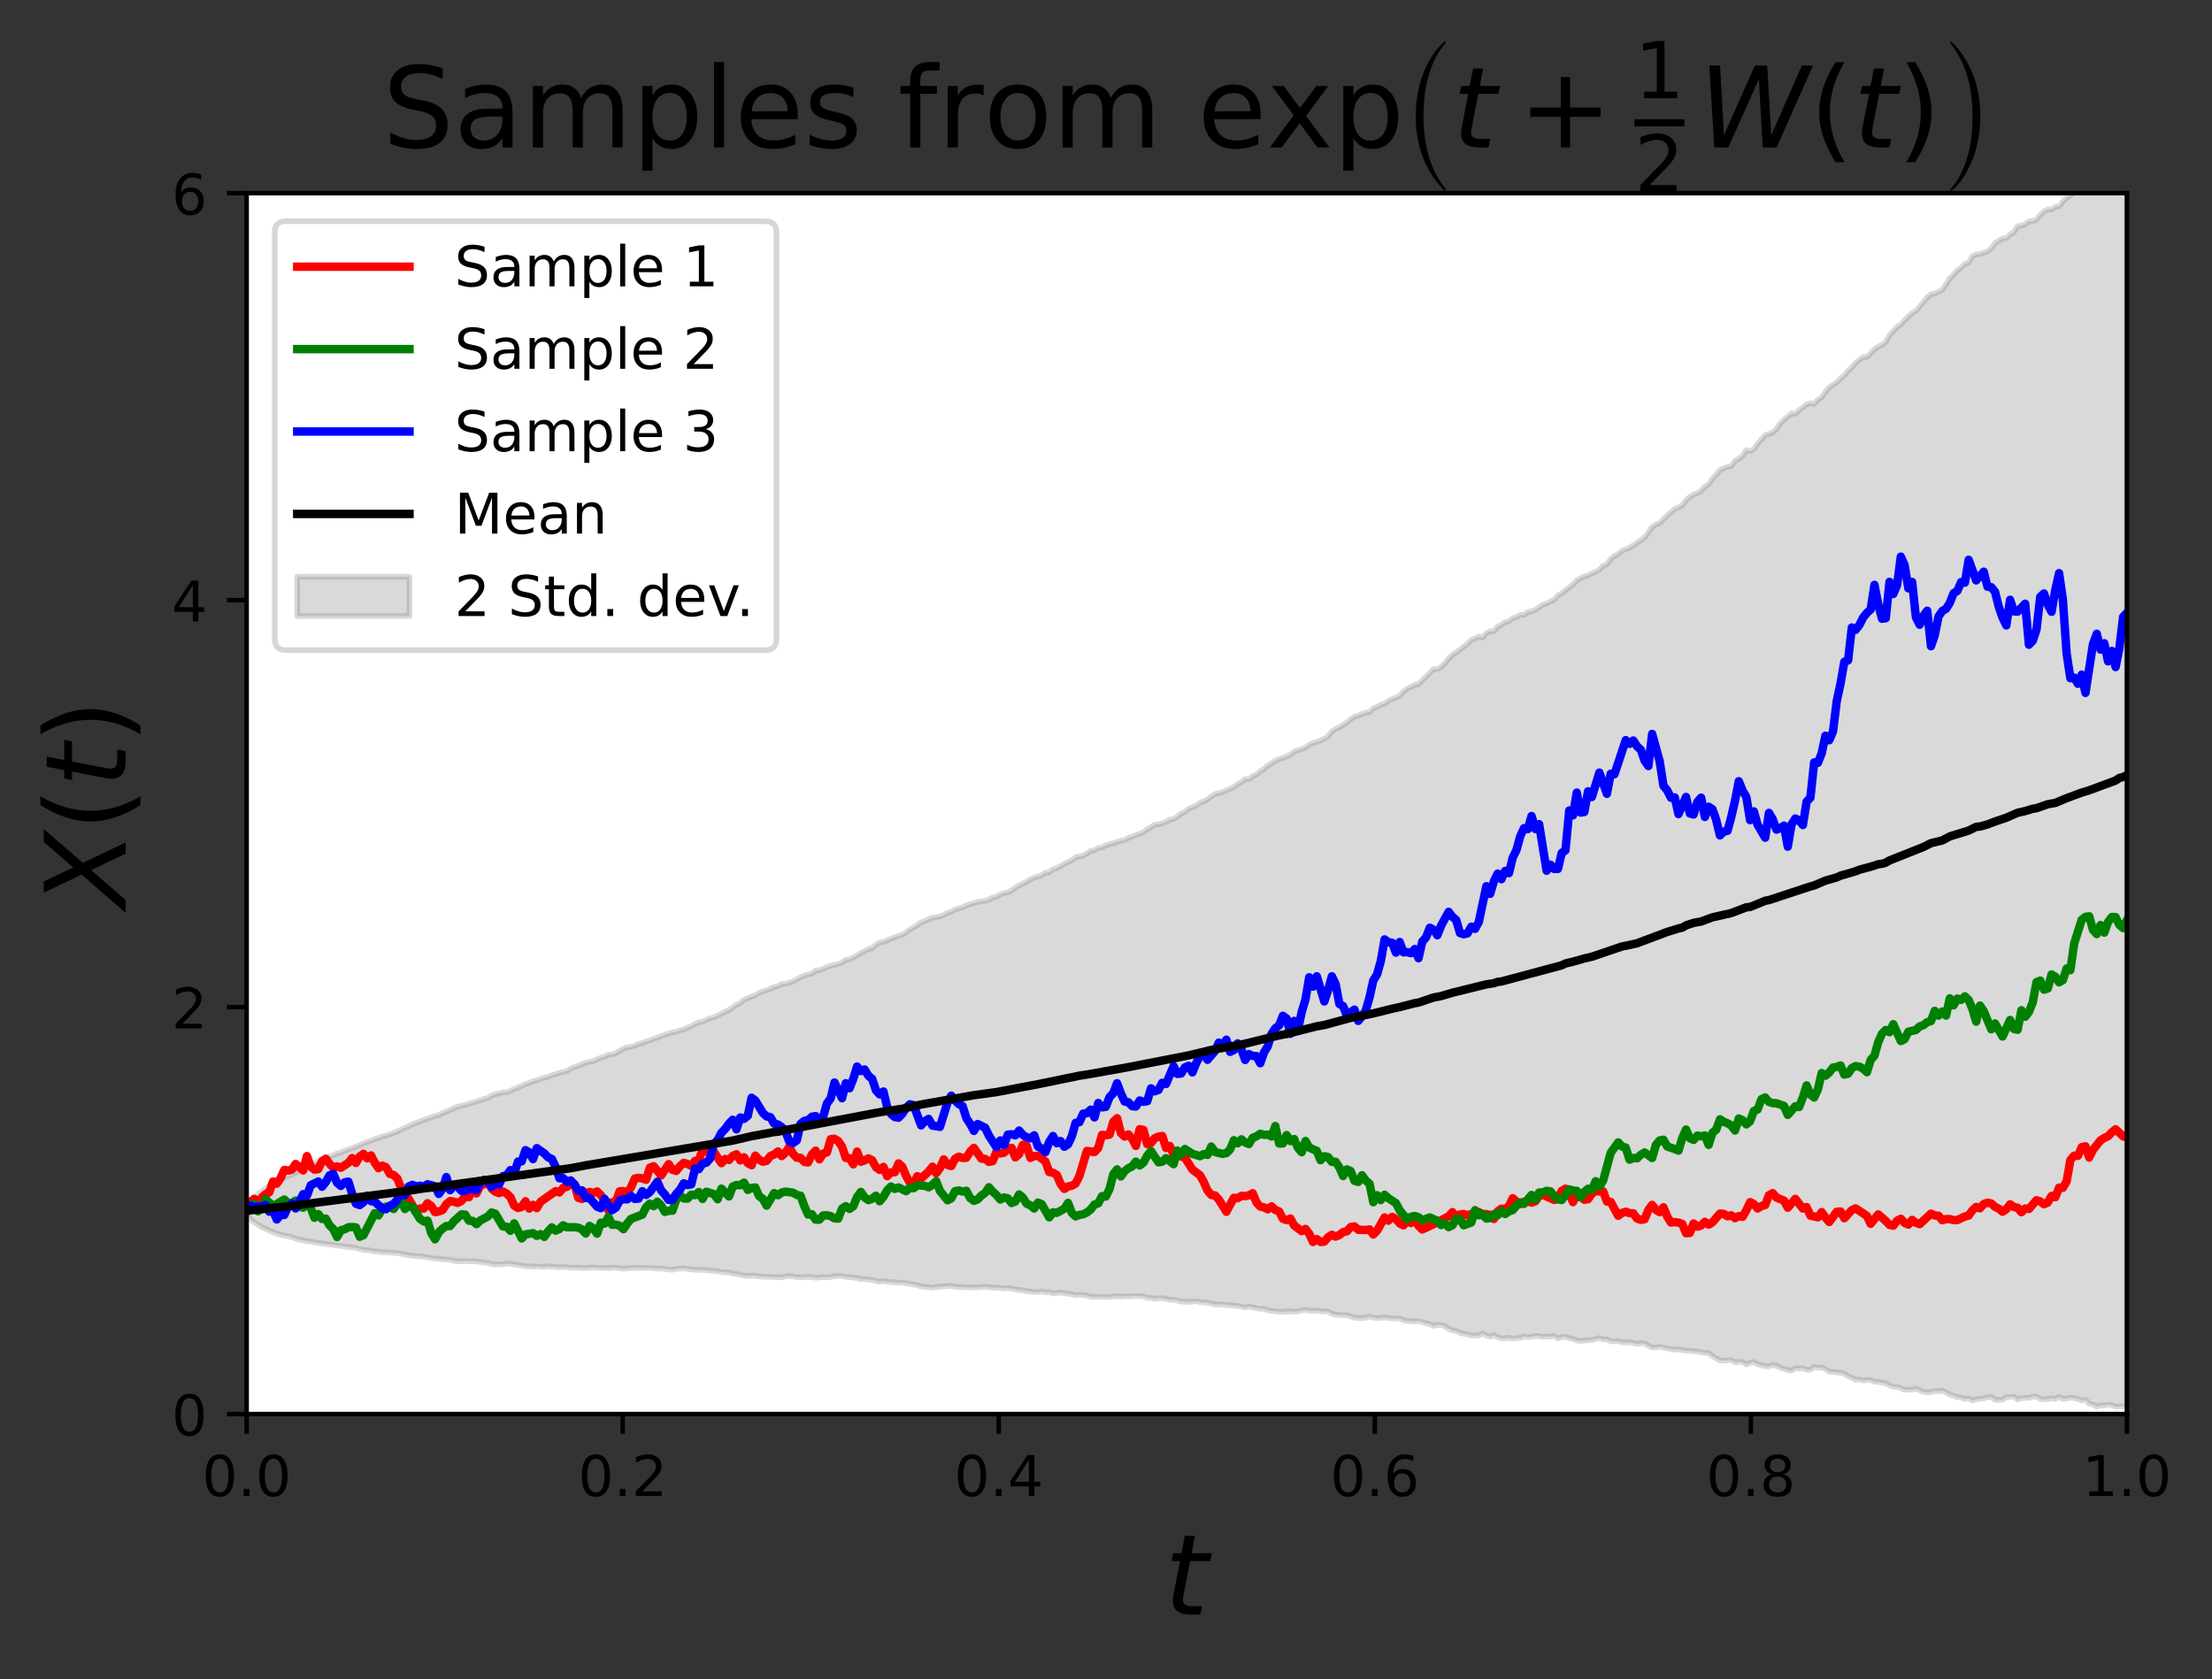 <?xml version="1.0" encoding="utf-8" standalone="no"?>
<!DOCTYPE svg PUBLIC "-//W3C//DTD SVG 1.1//EN"
  "http://www.w3.org/Graphics/SVG/1.1/DTD/svg11.dtd">
<!-- Created with matplotlib (https://matplotlib.org/) -->
<svg height="299.074pt" version="1.1" viewBox="0 0 393.87 299.074" width="393.87pt" xmlns="http://www.w3.org/2000/svg" xmlns:xlink="http://www.w3.org/1999/xlink">
 <rect x="0" y="0" width="393.87" height="299.074" fill="#333333" stroke="none"/>
 <defs>
  <style type="text/css">
*{stroke-linecap:butt;stroke-linejoin:round;}
  </style>
 </defs>
 <g id="figure_1">
  <g id="patch_1">
   <path d="M 0 299.074 
L 393.87 299.074 
L 393.87 0 
L 0 0 
z
" style="fill:none;"/>
  </g>
  <g id="axes_1">
   <g id="patch_2">
    <path d="M 43.919 251.84 
L 378.719 251.84 
L 378.719 34.4 
L 43.919 34.4 
z
" style="fill:#ffffff;"/>
   </g>
   <g id="PolyCollection_1">
    <defs>
     <path d="M 43.919 -83.474 
L 43.919 -83.474 
L 44.59 -81.917 
L 45.261 -81.394 
L 45.932 -80.977 
L 46.603 -80.536 
L 47.273 -80.256 
L 47.944 -79.914 
L 48.615 -79.642 
L 49.286 -79.37 
L 49.957 -79.175 
L 50.628 -79.026 
L 51.299 -78.935 
L 51.97 -78.723 
L 52.641 -78.504 
L 53.312 -78.289 
L 53.983 -78.211 
L 54.654 -78.017 
L 55.325 -77.985 
L 55.996 -77.826 
L 56.667 -77.689 
L 57.338 -77.65 
L 58.009 -77.53 
L 58.679 -77.454 
L 59.35 -77.394 
L 60.021 -77.251 
L 60.692 -77.202 
L 61.363 -77.078 
L 62.034 -76.989 
L 62.705 -76.912 
L 63.376 -76.808 
L 64.047 -76.635 
L 64.718 -76.459 
L 65.389 -76.429 
L 66.06 -76.348 
L 66.731 -76.187 
L 67.402 -76.16 
L 68.073 -76.055 
L 68.744 -76.03 
L 69.415 -75.999 
L 70.085 -75.937 
L 70.756 -75.885 
L 71.427 -75.78 
L 72.098 -75.632 
L 72.769 -75.514 
L 73.44 -75.431 
L 74.111 -75.38 
L 74.782 -75.349 
L 75.453 -75.246 
L 76.124 -75.141 
L 76.795 -75.03 
L 77.466 -74.91 
L 78.137 -74.888 
L 78.808 -74.793 
L 79.479 -74.779 
L 80.15 -74.716 
L 80.821 -74.526 
L 81.491 -74.453 
L 82.162 -74.443 
L 82.833 -74.494 
L 83.504 -74.421 
L 84.175 -74.475 
L 84.846 -74.399 
L 85.517 -74.325 
L 86.188 -74.187 
L 86.859 -74.174 
L 87.53 -73.957 
L 88.201 -73.88 
L 88.872 -73.902 
L 89.543 -73.906 
L 90.214 -74.048 
L 90.885 -73.972 
L 91.556 -73.863 
L 92.227 -73.796 
L 92.898 -73.665 
L 93.568 -73.558 
L 94.239 -73.548 
L 94.91 -73.481 
L 95.581 -73.528 
L 96.252 -73.446 
L 96.923 -73.434 
L 97.594 -73.578 
L 98.265 -73.478 
L 98.936 -73.466 
L 99.607 -73.379 
L 100.278 -73.394 
L 100.949 -73.428 
L 101.62 -73.285 
L 102.291 -73.3 
L 102.962 -73.32 
L 103.633 -73.273 
L 104.304 -73.252 
L 104.974 -73.306 
L 105.645 -73.379 
L 106.316 -73.3 
L 106.987 -73.261 
L 107.658 -73.254 
L 108.329 -73.229 
L 109 -73.312 
L 109.671 -73.302 
L 110.342 -73.201 
L 111.013 -73.093 
L 111.684 -73.194 
L 112.355 -73.23 
L 113.026 -73.275 
L 113.697 -73.277 
L 114.368 -73.269 
L 115.039 -73.262 
L 115.71 -73.262 
L 116.38 -73.196 
L 117.051 -73.132 
L 117.722 -73.145 
L 118.393 -73.079 
L 119.064 -73.003 
L 119.735 -72.929 
L 120.406 -73.083 
L 121.077 -73.132 
L 121.748 -73.182 
L 122.419 -73.077 
L 123.09 -72.988 
L 123.761 -72.934 
L 124.432 -72.893 
L 125.103 -72.967 
L 125.774 -72.842 
L 126.445 -72.81 
L 127.116 -72.733 
L 127.786 -72.674 
L 128.457 -72.531 
L 129.128 -72.458 
L 129.799 -72.464 
L 130.47 -72.237 
L 131.141 -72.154 
L 131.812 -72.058 
L 132.483 -71.887 
L 133.154 -71.837 
L 133.825 -71.88 
L 134.496 -71.875 
L 135.167 -71.748 
L 135.838 -71.714 
L 136.509 -71.681 
L 137.18 -71.65 
L 137.851 -71.629 
L 138.522 -71.598 
L 139.192 -71.576 
L 139.863 -71.765 
L 140.534 -71.817 
L 141.205 -71.759 
L 141.876 -71.605 
L 142.547 -71.6 
L 143.218 -71.636 
L 143.889 -71.644 
L 144.56 -71.651 
L 145.231 -71.495 
L 145.902 -71.583 
L 146.573 -71.615 
L 147.244 -71.59 
L 147.915 -71.627 
L 148.586 -71.791 
L 149.257 -71.827 
L 149.928 -71.819 
L 150.599 -71.624 
L 151.269 -71.632 
L 151.94 -71.514 
L 152.611 -71.495 
L 153.282 -71.269 
L 153.953 -71.289 
L 154.624 -71.155 
L 155.295 -71.172 
L 155.966 -70.941 
L 156.637 -70.831 
L 157.308 -70.909 
L 157.979 -70.791 
L 158.65 -70.749 
L 159.321 -70.696 
L 159.992 -70.626 
L 160.663 -70.61 
L 161.334 -70.554 
L 162.005 -70.399 
L 162.675 -70.317 
L 163.346 -70.174 
L 164.017 -69.968 
L 164.688 -69.903 
L 165.359 -69.861 
L 166.03 -69.751 
L 166.701 -69.849 
L 167.372 -69.947 
L 168.043 -69.958 
L 168.714 -70.026 
L 169.385 -70.065 
L 170.056 -69.9 
L 170.727 -69.871 
L 171.398 -69.854 
L 172.069 -69.807 
L 172.74 -69.798 
L 173.411 -69.804 
L 174.081 -69.786 
L 174.752 -69.854 
L 175.423 -69.895 
L 176.094 -69.86 
L 176.765 -69.743 
L 177.436 -69.775 
L 178.107 -69.679 
L 178.778 -69.599 
L 179.449 -69.702 
L 180.12 -69.598 
L 180.791 -69.467 
L 181.462 -69.326 
L 182.133 -69.293 
L 182.804 -69.113 
L 183.475 -69.063 
L 184.146 -68.959 
L 184.817 -68.956 
L 185.487 -69.049 
L 186.158 -68.914 
L 186.829 -68.942 
L 187.5 -68.704 
L 188.171 -68.788 
L 188.842 -68.869 
L 189.513 -68.788 
L 190.184 -68.671 
L 190.855 -68.588 
L 191.526 -68.4 
L 192.197 -68.453 
L 192.868 -68.434 
L 193.539 -68.355 
L 194.21 -68.138 
L 194.881 -68.153 
L 195.552 -68.072 
L 196.223 -68.15 
L 196.893 -68.076 
L 197.564 -68.085 
L 198.235 -68.223 
L 198.906 -68.186 
L 199.577 -68.157 
L 200.248 -68.222 
L 200.919 -68.187 
L 201.59 -68.216 
L 202.261 -68.261 
L 202.932 -68.256 
L 203.603 -68.208 
L 204.274 -67.951 
L 204.945 -67.936 
L 205.616 -67.743 
L 206.287 -67.886 
L 206.958 -67.853 
L 207.629 -67.783 
L 208.3 -67.58 
L 208.97 -67.597 
L 209.641 -67.452 
L 210.312 -67.253 
L 210.983 -67.272 
L 211.654 -67.186 
L 212.325 -67.265 
L 212.996 -67.32 
L 213.667 -67.176 
L 214.338 -67.101 
L 215.009 -67.098 
L 215.68 -66.932 
L 216.351 -66.736 
L 217.022 -66.776 
L 217.693 -66.737 
L 218.364 -66.662 
L 219.035 -66.613 
L 219.706 -66.53 
L 220.376 -66.483 
L 221.047 -66.331 
L 221.718 -66.191 
L 222.389 -66.402 
L 223.06 -66.217 
L 223.731 -66.09 
L 224.402 -65.967 
L 225.073 -66.001 
L 225.744 -65.719 
L 226.415 -65.586 
L 227.086 -65.558 
L 227.757 -65.471 
L 228.428 -65.445 
L 229.099 -65.507 
L 229.77 -65.534 
L 230.441 -65.459 
L 231.112 -65.516 
L 231.782 -65.696 
L 232.453 -65.76 
L 233.124 -65.653 
L 233.795 -65.62 
L 234.466 -65.663 
L 235.137 -65.528 
L 235.808 -65.526 
L 236.479 -65.501 
L 237.15 -65.102 
L 237.821 -64.916 
L 238.492 -64.886 
L 239.163 -64.849 
L 239.834 -64.83 
L 240.505 -64.641 
L 241.176 -64.382 
L 241.847 -64.362 
L 242.518 -64.327 
L 243.188 -64.397 
L 243.859 -64.615 
L 244.53 -64.394 
L 245.201 -64.306 
L 245.872 -64.336 
L 246.543 -64.47 
L 247.214 -64.317 
L 247.885 -64.265 
L 248.556 -64.232 
L 249.227 -64.289 
L 249.898 -63.923 
L 250.569 -63.819 
L 251.24 -63.796 
L 251.911 -63.745 
L 252.582 -63.784 
L 253.253 -63.618 
L 253.924 -63.408 
L 254.595 -63.255 
L 255.265 -62.92 
L 255.936 -63.15 
L 256.607 -63.069 
L 257.278 -62.892 
L 257.949 -62.432 
L 258.62 -62.108 
L 259.291 -62.035 
L 259.962 -61.706 
L 260.633 -61.545 
L 261.304 -61.44 
L 261.975 -61.23 
L 262.646 -61.213 
L 263.317 -61.232 
L 263.988 -61.584 
L 264.659 -61.243 
L 265.33 -61.02 
L 266.001 -61.296 
L 266.671 -60.923 
L 267.342 -60.759 
L 268.013 -60.714 
L 268.684 -60.858 
L 269.355 -60.66 
L 270.026 -60.787 
L 270.697 -60.79 
L 271.368 -61.063 
L 272.039 -60.938 
L 272.71 -61.024 
L 273.381 -61.138 
L 274.052 -61.155 
L 274.723 -60.977 
L 275.394 -61.057 
L 276.065 -61.029 
L 276.736 -61.112 
L 277.407 -60.701 
L 278.077 -60.931 
L 278.748 -61 
L 279.419 -60.773 
L 280.09 -60.609 
L 280.761 -60.344 
L 281.432 -60.254 
L 282.103 -60.321 
L 282.774 -60.414 
L 283.445 -60.411 
L 284.116 -60.6 
L 284.787 -60.771 
L 285.458 -60.478 
L 286.129 -60.575 
L 286.8 -60.214 
L 287.471 -60.175 
L 288.142 -60.231 
L 288.813 -60.035 
L 289.483 -59.934 
L 290.154 -60.06 
L 290.825 -59.886 
L 291.496 -59.731 
L 292.167 -59.861 
L 292.838 -59.797 
L 293.509 -59.416 
L 294.18 -59.06 
L 294.851 -59.098 
L 295.522 -59.233 
L 296.193 -59.068 
L 296.864 -58.939 
L 297.535 -58.791 
L 298.206 -58.721 
L 298.877 -58.727 
L 299.548 -58.634 
L 300.219 -58.531 
L 300.889 -58.488 
L 301.56 -58.432 
L 302.231 -58.361 
L 302.902 -58.263 
L 303.573 -58.097 
L 304.244 -58.101 
L 304.915 -57.582 
L 305.586 -57.163 
L 306.257 -56.79 
L 306.928 -56.744 
L 307.599 -56.79 
L 308.27 -56.857 
L 308.941 -56.428 
L 309.612 -56.532 
L 310.283 -56.522 
L 310.954 -56.063 
L 311.625 -56.358 
L 312.296 -56.497 
L 312.966 -56.093 
L 313.637 -55.933 
L 314.308 -55.739 
L 314.979 -55.751 
L 315.65 -55.957 
L 316.321 -55.844 
L 316.992 -55.472 
L 317.663 -55.292 
L 318.334 -55.069 
L 319.005 -54.978 
L 319.676 -55.396 
L 320.347 -55.331 
L 321.018 -55.411 
L 321.689 -55.131 
L 322.36 -55.142 
L 323.031 -55.625 
L 323.702 -55.49 
L 324.372 -55.57 
L 325.043 -55.207 
L 325.714 -54.779 
L 326.385 -54.722 
L 327.056 -54.648 
L 327.727 -54.607 
L 328.398 -54.421 
L 329.069 -53.987 
L 329.74 -53.673 
L 330.411 -53.348 
L 331.082 -53.401 
L 331.753 -53.171 
L 332.424 -53.315 
L 333.095 -53.275 
L 333.766 -53.006 
L 334.437 -52.963 
L 335.108 -52.831 
L 335.778 -52.727 
L 336.449 -52.325 
L 337.12 -52.094 
L 337.791 -52.056 
L 338.462 -51.86 
L 339.133 -51.555 
L 339.804 -51.588 
L 340.475 -51.554 
L 341.146 -51.765 
L 341.817 -51.478 
L 342.488 -51.186 
L 343.159 -51.098 
L 343.83 -51.141 
L 344.501 -51.343 
L 345.172 -51.306 
L 345.843 -51.401 
L 346.514 -51.07 
L 347.184 -50.712 
L 347.855 -50.514 
L 348.526 -50.255 
L 349.197 -50.166 
L 349.868 -49.896 
L 350.539 -50.019 
L 351.21 -49.661 
L 351.881 -49.876 
L 352.552 -49.924 
L 353.223 -50.035 
L 353.894 -50.217 
L 354.565 -50.304 
L 355.236 -49.761 
L 355.907 -49.76 
L 356.578 -49.789 
L 357.249 -50.216 
L 357.92 -50.272 
L 358.59 -50.341 
L 359.261 -49.832 
L 359.932 -50.057 
L 360.603 -50.124 
L 361.274 -50.114 
L 361.945 -50.358 
L 362.616 -50.336 
L 363.287 -49.939 
L 363.958 -49.856 
L 364.629 -49.898 
L 365.3 -50.064 
L 365.971 -49.92 
L 366.642 -50.339 
L 367.313 -49.956 
L 367.984 -49.996 
L 368.655 -50.167 
L 369.326 -50.067 
L 369.997 -49.961 
L 370.667 -49.626 
L 371.338 -49.79 
L 372.009 -49.088 
L 372.68 -48.946 
L 373.351 -48.567 
L 374.022 -48.792 
L 374.693 -48.73 
L 375.364 -48.927 
L 376.035 -48.792 
L 376.706 -48.537 
L 377.377 -48.601 
L 378.048 -48.58 
L 378.719 -48.273 
L 378.719 -273.784 
L 378.719 -273.784 
L 378.048 -272.794 
L 377.377 -272.456 
L 376.706 -271.584 
L 376.035 -270.831 
L 375.364 -270.337 
L 374.693 -270.052 
L 374.022 -269.429 
L 373.351 -269.198 
L 372.68 -268.242 
L 372.009 -267.566 
L 371.338 -266.359 
L 370.667 -266.203 
L 369.997 -265.479 
L 369.326 -264.864 
L 368.655 -264.213 
L 367.984 -263.853 
L 367.313 -263.143 
L 366.642 -262.31 
L 365.971 -262.238 
L 365.3 -261.756 
L 364.629 -261.784 
L 363.958 -261.414 
L 363.287 -260.807 
L 362.616 -259.939 
L 361.945 -259.705 
L 361.274 -259.645 
L 360.603 -259.128 
L 359.932 -258.864 
L 359.261 -258.805 
L 358.59 -257.719 
L 357.92 -257.303 
L 357.249 -256.659 
L 356.578 -256.633 
L 355.907 -256.197 
L 355.236 -255.766 
L 354.565 -254.824 
L 353.894 -254.279 
L 353.223 -254.088 
L 352.552 -253.813 
L 351.881 -253.765 
L 351.21 -253.413 
L 350.539 -252.28 
L 349.868 -252.069 
L 349.197 -251.386 
L 348.526 -250.948 
L 347.855 -250.126 
L 347.184 -249.511 
L 346.514 -248.434 
L 345.843 -247.396 
L 345.172 -247.132 
L 344.501 -246.81 
L 343.83 -246.676 
L 343.159 -246.127 
L 342.488 -245.273 
L 341.817 -244.489 
L 341.146 -243.668 
L 340.475 -243.314 
L 339.804 -242.685 
L 339.133 -242.05 
L 338.462 -241.272 
L 337.791 -240.841 
L 337.12 -240.091 
L 336.449 -239.337 
L 335.778 -238.142 
L 335.108 -237.637 
L 334.437 -237.336 
L 333.766 -236.868 
L 333.095 -236.147 
L 332.424 -235.476 
L 331.753 -235.486 
L 331.082 -234.967 
L 330.411 -234.442 
L 329.74 -233.618 
L 329.069 -233.023 
L 328.398 -232.199 
L 327.727 -231.642 
L 327.056 -230.98 
L 326.385 -230.534 
L 325.714 -230.066 
L 325.043 -229.278 
L 324.372 -228.296 
L 323.702 -227.898 
L 323.031 -227.125 
L 322.36 -227.265 
L 321.689 -227.089 
L 321.018 -226.516 
L 320.347 -226.002 
L 319.676 -225.374 
L 319.005 -225.442 
L 318.334 -224.854 
L 317.663 -224.322 
L 316.992 -223.649 
L 316.321 -222.656 
L 315.65 -222.048 
L 314.979 -221.792 
L 314.308 -221.573 
L 313.637 -220.792 
L 312.966 -220.065 
L 312.296 -219.086 
L 311.625 -218.74 
L 310.954 -218.908 
L 310.283 -217.845 
L 309.612 -217.36 
L 308.941 -216.98 
L 308.27 -216.058 
L 307.599 -215.921 
L 306.928 -215.672 
L 306.257 -215.322 
L 305.586 -214.517 
L 304.915 -213.825 
L 304.244 -212.811 
L 303.573 -212.375 
L 302.902 -211.649 
L 302.231 -211.228 
L 301.56 -210.99 
L 300.889 -210.551 
L 300.219 -210.001 
L 299.548 -209.106 
L 298.877 -208.705 
L 298.206 -208.432 
L 297.535 -207.848 
L 296.864 -207.254 
L 296.193 -206.615 
L 295.522 -205.926 
L 294.851 -205.671 
L 294.18 -205.209 
L 293.509 -204.221 
L 292.838 -203.361 
L 292.167 -202.827 
L 291.496 -202.428 
L 290.825 -201.946 
L 290.154 -201.497 
L 289.483 -201.276 
L 288.813 -200.988 
L 288.142 -200.404 
L 287.471 -200.037 
L 286.8 -199.49 
L 286.129 -198.56 
L 285.458 -198.295 
L 284.787 -197.587 
L 284.116 -197.241 
L 283.445 -196.953 
L 282.774 -196.592 
L 282.103 -196.431 
L 281.432 -196.102 
L 280.761 -195.673 
L 280.09 -194.997 
L 279.419 -194.447 
L 278.748 -193.967 
L 278.077 -193.377 
L 277.407 -193.063 
L 276.736 -192.259 
L 276.065 -191.943 
L 275.394 -191.62 
L 274.723 -191.373 
L 274.052 -190.884 
L 273.381 -190.468 
L 272.71 -190.177 
L 272.039 -190.057 
L 271.368 -189.564 
L 270.697 -189.578 
L 270.026 -189.191 
L 269.355 -188.969 
L 268.684 -188.409 
L 268.013 -188.267 
L 267.342 -187.796 
L 266.671 -187.475 
L 266.001 -186.627 
L 265.33 -186.662 
L 264.659 -186.285 
L 263.988 -185.528 
L 263.317 -185.71 
L 262.646 -185.386 
L 261.975 -185.077 
L 261.304 -184.402 
L 260.633 -183.894 
L 259.962 -183.365 
L 259.291 -182.862 
L 258.62 -182.44 
L 257.949 -181.768 
L 257.278 -180.918 
L 256.607 -180.292 
L 255.936 -179.87 
L 255.265 -179.927 
L 254.595 -179.225 
L 253.924 -178.544 
L 253.253 -177.907 
L 252.582 -177.245 
L 251.911 -177.072 
L 251.24 -176.746 
L 250.569 -176.398 
L 249.898 -175.893 
L 249.227 -175.144 
L 248.556 -174.826 
L 247.885 -174.582 
L 247.214 -174.262 
L 246.543 -173.736 
L 245.872 -173.564 
L 245.201 -173.204 
L 244.53 -172.912 
L 243.859 -172.258 
L 243.188 -172.167 
L 242.518 -171.917 
L 241.847 -171.609 
L 241.176 -171.427 
L 240.505 -170.955 
L 239.834 -170.404 
L 239.163 -169.966 
L 238.492 -169.51 
L 237.821 -169.234 
L 237.15 -168.813 
L 236.479 -167.925 
L 235.808 -167.511 
L 235.137 -167.207 
L 234.466 -166.921 
L 233.795 -166.732 
L 233.124 -166.438 
L 232.453 -165.965 
L 231.782 -165.619 
L 231.112 -165.494 
L 230.441 -165.168 
L 229.77 -164.69 
L 229.099 -164.357 
L 228.428 -164.089 
L 227.757 -163.883 
L 227.086 -163.586 
L 226.415 -163.133 
L 225.744 -162.722 
L 225.073 -162.135 
L 224.402 -161.709 
L 223.731 -161.12 
L 223.06 -160.815 
L 222.389 -160.319 
L 221.718 -160.311 
L 221.047 -159.777 
L 220.376 -159.393 
L 219.706 -158.919 
L 219.035 -158.584 
L 218.364 -158.338 
L 217.693 -158.006 
L 217.022 -157.827 
L 216.351 -157.647 
L 215.68 -157.223 
L 215.009 -156.695 
L 214.338 -156.332 
L 213.667 -156.087 
L 212.996 -155.603 
L 212.325 -155.307 
L 211.654 -155.038 
L 210.983 -154.468 
L 210.312 -154.165 
L 209.641 -153.627 
L 208.97 -153.236 
L 208.3 -153.089 
L 207.629 -152.68 
L 206.958 -152.451 
L 206.287 -152.239 
L 205.616 -152.196 
L 204.945 -151.735 
L 204.274 -151.399 
L 203.603 -150.86 
L 202.932 -150.553 
L 202.261 -150.372 
L 201.59 -150.078 
L 200.919 -149.858 
L 200.248 -149.461 
L 199.577 -149.351 
L 198.906 -149.113 
L 198.235 -148.878 
L 197.564 -148.717 
L 196.893 -148.518 
L 196.223 -148.149 
L 195.552 -148.042 
L 194.881 -147.633 
L 194.21 -147.542 
L 193.539 -147.048 
L 192.868 -146.66 
L 192.197 -146.538 
L 191.526 -146.387 
L 190.855 -145.859 
L 190.184 -145.561 
L 189.513 -145.207 
L 188.842 -144.805 
L 188.171 -144.448 
L 187.5 -144.275 
L 186.829 -143.714 
L 186.158 -143.635 
L 185.487 -143.198 
L 184.817 -143 
L 184.146 -142.758 
L 183.475 -142.443 
L 182.804 -142.053 
L 182.133 -141.667 
L 181.462 -141.386 
L 180.791 -140.937 
L 180.12 -140.484 
L 179.449 -140.137 
L 178.778 -140.031 
L 178.107 -139.761 
L 177.436 -139.378 
L 176.765 -139.225 
L 176.094 -138.841 
L 175.423 -138.626 
L 174.752 -138.56 
L 174.081 -138.423 
L 173.411 -138.246 
L 172.74 -138.025 
L 172.069 -137.815 
L 171.398 -137.463 
L 170.727 -137.29 
L 170.056 -137.098 
L 169.385 -136.68 
L 168.714 -136.503 
L 168.043 -136.101 
L 167.372 -135.872 
L 166.701 -135.726 
L 166.03 -135.667 
L 165.359 -135.354 
L 164.688 -135.06 
L 164.017 -134.814 
L 163.346 -134.271 
L 162.675 -133.895 
L 162.005 -133.532 
L 161.334 -133.012 
L 160.663 -132.59 
L 159.992 -132.397 
L 159.321 -132.124 
L 158.65 -131.888 
L 157.979 -131.597 
L 157.308 -131.299 
L 156.637 -131.232 
L 155.966 -130.798 
L 155.295 -130.198 
L 154.624 -130.058 
L 153.953 -129.651 
L 153.282 -129.343 
L 152.611 -128.922 
L 151.94 -128.573 
L 151.269 -128.236 
L 150.599 -128.098 
L 149.928 -127.639 
L 149.257 -127.407 
L 148.586 -127.223 
L 147.915 -127.067 
L 147.244 -126.85 
L 146.573 -126.55 
L 145.902 -126.261 
L 145.231 -126.216 
L 144.56 -125.683 
L 143.889 -125.539 
L 143.218 -125.301 
L 142.547 -125.045 
L 141.876 -124.663 
L 141.205 -124.262 
L 140.534 -124.076 
L 139.863 -123.881 
L 139.192 -123.829 
L 138.522 -123.445 
L 137.851 -123.294 
L 137.18 -122.988 
L 136.509 -122.709 
L 135.838 -122.522 
L 135.167 -122.244 
L 134.496 -121.835 
L 133.825 -121.566 
L 133.154 -121.31 
L 132.483 -121.004 
L 131.812 -120.443 
L 131.141 -120.092 
L 130.47 -119.657 
L 129.799 -119.167 
L 129.128 -118.9 
L 128.457 -118.567 
L 127.786 -118.186 
L 127.116 -117.905 
L 126.445 -117.7 
L 125.774 -117.452 
L 125.103 -117.111 
L 124.432 -117.006 
L 123.761 -116.688 
L 123.09 -116.298 
L 122.419 -116.05 
L 121.748 -115.741 
L 121.077 -115.55 
L 120.406 -115.337 
L 119.735 -115.217 
L 119.064 -115.033 
L 118.393 -114.78 
L 117.722 -114.534 
L 117.051 -114.259 
L 116.38 -114.046 
L 115.71 -113.759 
L 115.039 -113.6 
L 114.368 -113.324 
L 113.697 -113.137 
L 113.026 -112.841 
L 112.355 -112.604 
L 111.684 -112.515 
L 111.013 -112.331 
L 110.342 -111.914 
L 109.671 -111.514 
L 109 -111.297 
L 108.329 -111.24 
L 107.658 -110.892 
L 106.987 -110.699 
L 106.316 -110.409 
L 105.645 -110.075 
L 104.974 -109.983 
L 104.304 -109.814 
L 103.633 -109.531 
L 102.962 -109.251 
L 102.291 -109.06 
L 101.62 -108.764 
L 100.949 -108.32 
L 100.278 -108.153 
L 99.607 -108.002 
L 98.936 -107.758 
L 98.265 -107.58 
L 97.594 -107.262 
L 96.923 -107.138 
L 96.252 -106.945 
L 95.581 -106.643 
L 94.91 -106.506 
L 94.239 -106.212 
L 93.568 -105.993 
L 92.898 -105.669 
L 92.227 -105.37 
L 91.556 -105.115 
L 90.885 -104.796 
L 90.214 -104.558 
L 89.543 -104.543 
L 88.872 -104.342 
L 88.201 -104.199 
L 87.53 -103.962 
L 86.859 -103.524 
L 86.188 -103.354 
L 85.517 -103.128 
L 84.846 -102.926 
L 84.175 -102.68 
L 83.504 -102.485 
L 82.833 -102.291 
L 82.162 -102.17 
L 81.491 -101.979 
L 80.821 -101.691 
L 80.15 -101.387 
L 79.479 -101.095 
L 78.808 -100.835 
L 78.137 -100.502 
L 77.466 -100.328 
L 76.795 -100.07 
L 76.124 -99.831 
L 75.453 -99.598 
L 74.782 -99.348 
L 74.111 -99.138 
L 73.44 -98.821 
L 72.769 -98.497 
L 72.098 -98.21 
L 71.427 -97.884 
L 70.756 -97.58 
L 70.085 -97.312 
L 69.415 -97.037 
L 68.744 -96.813 
L 68.073 -96.655 
L 67.402 -96.4 
L 66.731 -96.243 
L 66.06 -95.931 
L 65.389 -95.708 
L 64.718 -95.458 
L 64.047 -95.126 
L 63.376 -94.831 
L 62.705 -94.591 
L 62.034 -94.369 
L 61.363 -94.109 
L 60.692 -93.822 
L 60.021 -93.628 
L 59.35 -93.335 
L 58.679 -93.124 
L 58.009 -92.841 
L 57.338 -92.497 
L 56.667 -92.206 
L 55.996 -91.957 
L 55.325 -91.683 
L 54.654 -91.337 
L 53.983 -90.957 
L 53.312 -90.639 
L 52.641 -90.221 
L 51.97 -89.89 
L 51.299 -89.604 
L 50.628 -89.262 
L 49.957 -88.993 
L 49.286 -88.72 
L 48.615 -88.332 
L 47.944 -87.868 
L 47.273 -87.389 
L 46.603 -86.9 
L 45.932 -86.322 
L 45.261 -85.828 
L 44.59 -85.122 
L 43.919 -83.474 
z
" id="m1910275e76" style="stroke:#808080;stroke-opacity:0.3;"/>
    </defs>
    <g clip-path="url(#pcb2e26a256)">
     <use style="fill:#808080;fill-opacity:0.3;stroke:#808080;stroke-opacity:0.3;" x="0" xlink:href="#m1910275e76" y="299.074"/>
    </g>
   </g>
   <g id="matplotlib.axis_1">
    <g id="xtick_1">
     <g id="line2d_1">
      <defs>
       <path d="M 0 0 
L 0 3.5 
" id="maf38adc742" style="stroke:#000000;stroke-width:0.8;"/>
      </defs>
      <g>
       <use style="stroke:#000000;stroke-width:0.8;" x="43.919" xlink:href="#maf38adc742" y="251.84"/>
      </g>
     </g>
     <g id="text_1">
      <!-- 0.0 -->
      <defs>
       <path d="M 31.781 66.406 
Q 24.172 66.406 20.328 58.906 
Q 16.5 51.422 16.5 36.375 
Q 16.5 21.391 20.328 13.891 
Q 24.172 6.391 31.781 6.391 
Q 39.453 6.391 43.281 13.891 
Q 47.125 21.391 47.125 36.375 
Q 47.125 51.422 43.281 58.906 
Q 39.453 66.406 31.781 66.406 
z
M 31.781 74.219 
Q 44.047 74.219 50.516 64.516 
Q 56.984 54.828 56.984 36.375 
Q 56.984 17.969 50.516 8.266 
Q 44.047 -1.422 31.781 -1.422 
Q 19.531 -1.422 13.062 8.266 
Q 6.594 17.969 6.594 36.375 
Q 6.594 54.828 13.062 64.516 
Q 19.531 74.219 31.781 74.219 
z
" id="DejaVuSans-48"/>
       <path d="M 10.688 12.406 
L 21 12.406 
L 21 0 
L 10.688 0 
z
" id="DejaVuSans-46"/>
      </defs>
      <g transform="translate(35.967 266.438)scale(0.1 -0.1)">
       <use xlink:href="#DejaVuSans-48"/>
       <use x="63.623" xlink:href="#DejaVuSans-46"/>
       <use x="95.41" xlink:href="#DejaVuSans-48"/>
      </g>
     </g>
    </g>
    <g id="xtick_2">
     <g id="line2d_2">
      <g>
       <use style="stroke:#000000;stroke-width:0.8;" x="110.879" xlink:href="#maf38adc742" y="251.84"/>
      </g>
     </g>
     <g id="text_2">
      <!-- 0.2 -->
      <defs>
       <path d="M 19.188 8.297 
L 53.609 8.297 
L 53.609 0 
L 7.328 0 
L 7.328 8.297 
Q 12.938 14.109 22.625 23.891 
Q 32.328 33.688 34.812 36.531 
Q 39.547 41.844 41.422 45.531 
Q 43.312 49.219 43.312 52.781 
Q 43.312 58.594 39.234 62.25 
Q 35.156 65.922 28.609 65.922 
Q 23.969 65.922 18.812 64.312 
Q 13.672 62.703 7.812 59.422 
L 7.812 69.391 
Q 13.766 71.781 18.938 73 
Q 24.125 74.219 28.422 74.219 
Q 39.75 74.219 46.484 68.547 
Q 53.219 62.891 53.219 53.422 
Q 53.219 48.922 51.531 44.891 
Q 49.859 40.875 45.406 35.406 
Q 44.188 33.984 37.641 27.219 
Q 31.109 20.453 19.188 8.297 
z
" id="DejaVuSans-50"/>
      </defs>
      <g transform="translate(102.927 266.438)scale(0.1 -0.1)">
       <use xlink:href="#DejaVuSans-48"/>
       <use x="63.623" xlink:href="#DejaVuSans-46"/>
       <use x="95.41" xlink:href="#DejaVuSans-50"/>
      </g>
     </g>
    </g>
    <g id="xtick_3">
     <g id="line2d_3">
      <g>
       <use style="stroke:#000000;stroke-width:0.8;" x="177.839" xlink:href="#maf38adc742" y="251.84"/>
      </g>
     </g>
     <g id="text_3">
      <!-- 0.4 -->
      <defs>
       <path d="M 37.797 64.312 
L 12.891 25.391 
L 37.797 25.391 
z
M 35.203 72.906 
L 47.609 72.906 
L 47.609 25.391 
L 58.016 25.391 
L 58.016 17.188 
L 47.609 17.188 
L 47.609 0 
L 37.797 0 
L 37.797 17.188 
L 4.891 17.188 
L 4.891 26.703 
z
" id="DejaVuSans-52"/>
      </defs>
      <g transform="translate(169.887 266.438)scale(0.1 -0.1)">
       <use xlink:href="#DejaVuSans-48"/>
       <use x="63.623" xlink:href="#DejaVuSans-46"/>
       <use x="95.41" xlink:href="#DejaVuSans-52"/>
      </g>
     </g>
    </g>
    <g id="xtick_4">
     <g id="line2d_4">
      <g>
       <use style="stroke:#000000;stroke-width:0.8;" x="244.799" xlink:href="#maf38adc742" y="251.84"/>
      </g>
     </g>
     <g id="text_4">
      <!-- 0.6 -->
      <defs>
       <path d="M 33.016 40.375 
Q 26.375 40.375 22.484 35.828 
Q 18.609 31.297 18.609 23.391 
Q 18.609 15.531 22.484 10.953 
Q 26.375 6.391 33.016 6.391 
Q 39.656 6.391 43.531 10.953 
Q 47.406 15.531 47.406 23.391 
Q 47.406 31.297 43.531 35.828 
Q 39.656 40.375 33.016 40.375 
z
M 52.594 71.297 
L 52.594 62.312 
Q 48.875 64.062 45.094 64.984 
Q 41.312 65.922 37.594 65.922 
Q 27.828 65.922 22.672 59.328 
Q 17.531 52.734 16.797 39.406 
Q 19.672 43.656 24.016 45.922 
Q 28.375 48.188 33.594 48.188 
Q 44.578 48.188 50.953 41.516 
Q 57.328 34.859 57.328 23.391 
Q 57.328 12.156 50.688 5.359 
Q 44.047 -1.422 33.016 -1.422 
Q 20.359 -1.422 13.672 8.266 
Q 6.984 17.969 6.984 36.375 
Q 6.984 53.656 15.188 63.938 
Q 23.391 74.219 37.203 74.219 
Q 40.922 74.219 44.703 73.484 
Q 48.484 72.75 52.594 71.297 
z
" id="DejaVuSans-54"/>
      </defs>
      <g transform="translate(236.847 266.438)scale(0.1 -0.1)">
       <use xlink:href="#DejaVuSans-48"/>
       <use x="63.623" xlink:href="#DejaVuSans-46"/>
       <use x="95.41" xlink:href="#DejaVuSans-54"/>
      </g>
     </g>
    </g>
    <g id="xtick_5">
     <g id="line2d_5">
      <g>
       <use style="stroke:#000000;stroke-width:0.8;" x="311.759" xlink:href="#maf38adc742" y="251.84"/>
      </g>
     </g>
     <g id="text_5">
      <!-- 0.8 -->
      <defs>
       <path d="M 31.781 34.625 
Q 24.75 34.625 20.719 30.859 
Q 16.703 27.094 16.703 20.516 
Q 16.703 13.922 20.719 10.156 
Q 24.75 6.391 31.781 6.391 
Q 38.812 6.391 42.859 10.172 
Q 46.922 13.969 46.922 20.516 
Q 46.922 27.094 42.891 30.859 
Q 38.875 34.625 31.781 34.625 
z
M 21.922 38.812 
Q 15.578 40.375 12.031 44.719 
Q 8.5 49.078 8.5 55.328 
Q 8.5 64.062 14.719 69.141 
Q 20.953 74.219 31.781 74.219 
Q 42.672 74.219 48.875 69.141 
Q 55.078 64.062 55.078 55.328 
Q 55.078 49.078 51.531 44.719 
Q 48 40.375 41.703 38.812 
Q 48.828 37.156 52.797 32.312 
Q 56.781 27.484 56.781 20.516 
Q 56.781 9.906 50.312 4.234 
Q 43.844 -1.422 31.781 -1.422 
Q 19.734 -1.422 13.25 4.234 
Q 6.781 9.906 6.781 20.516 
Q 6.781 27.484 10.781 32.312 
Q 14.797 37.156 21.922 38.812 
z
M 18.312 54.391 
Q 18.312 48.734 21.844 45.562 
Q 25.391 42.391 31.781 42.391 
Q 38.141 42.391 41.719 45.562 
Q 45.312 48.734 45.312 54.391 
Q 45.312 60.062 41.719 63.234 
Q 38.141 66.406 31.781 66.406 
Q 25.391 66.406 21.844 63.234 
Q 18.312 60.062 18.312 54.391 
z
" id="DejaVuSans-56"/>
      </defs>
      <g transform="translate(303.807 266.438)scale(0.1 -0.1)">
       <use xlink:href="#DejaVuSans-48"/>
       <use x="63.623" xlink:href="#DejaVuSans-46"/>
       <use x="95.41" xlink:href="#DejaVuSans-56"/>
      </g>
     </g>
    </g>
    <g id="xtick_6">
     <g id="line2d_6">
      <g>
       <use style="stroke:#000000;stroke-width:0.8;" x="378.719" xlink:href="#maf38adc742" y="251.84"/>
      </g>
     </g>
     <g id="text_6">
      <!-- 1.0 -->
      <defs>
       <path d="M 12.406 8.297 
L 28.516 8.297 
L 28.516 63.922 
L 10.984 60.406 
L 10.984 69.391 
L 28.422 72.906 
L 38.281 72.906 
L 38.281 8.297 
L 54.391 8.297 
L 54.391 0 
L 12.406 0 
z
" id="DejaVuSans-49"/>
      </defs>
      <g transform="translate(370.767 266.438)scale(0.1 -0.1)">
       <use xlink:href="#DejaVuSans-49"/>
       <use x="63.623" xlink:href="#DejaVuSans-46"/>
       <use x="95.41" xlink:href="#DejaVuSans-48"/>
      </g>
     </g>
    </g>
    <g id="text_7">
     <!-- $t$ -->
     <defs>
      <path d="M 42.281 54.688 
L 40.922 47.703 
L 23 47.703 
L 17.188 18.016 
Q 16.891 16.359 16.75 15.234 
Q 16.609 14.109 16.609 13.484 
Q 16.609 10.359 18.484 8.938 
Q 20.359 7.516 24.516 7.516 
L 33.594 7.516 
L 32.078 0 
L 23.484 0 
Q 15.484 0 11.547 3.125 
Q 7.625 6.25 7.625 12.594 
Q 7.625 13.719 7.766 15.062 
Q 7.906 16.406 8.203 18.016 
L 14.016 47.703 
L 6.391 47.703 
L 7.812 54.688 
L 15.281 54.688 
L 18.312 70.219 
L 27.297 70.219 
L 24.312 54.688 
z
" id="DejaVuSans-Oblique-116"/>
     </defs>
     <g transform="translate(207.319 287.715)scale(0.2 -0.2)">
      <use transform="translate(0 0.781)" xlink:href="#DejaVuSans-Oblique-116"/>
     </g>
    </g>
   </g>
   <g id="matplotlib.axis_2">
    <g id="ytick_1">
     <g id="line2d_7">
      <defs>
       <path d="M 0 0 
L -3.5 0 
" id="m6518a409fa" style="stroke:#000000;stroke-width:0.8;"/>
      </defs>
      <g>
       <use style="stroke:#000000;stroke-width:0.8;" x="43.919" xlink:href="#m6518a409fa" y="251.84"/>
      </g>
     </g>
     <g id="text_8">
      <!-- 0 -->
      <g transform="translate(30.556 255.639)scale(0.1 -0.1)">
       <use xlink:href="#DejaVuSans-48"/>
      </g>
     </g>
    </g>
    <g id="ytick_2">
     <g id="line2d_8">
      <g>
       <use style="stroke:#000000;stroke-width:0.8;" x="43.919" xlink:href="#m6518a409fa" y="179.36"/>
      </g>
     </g>
     <g id="text_9">
      <!-- 2 -->
      <g transform="translate(30.556 183.159)scale(0.1 -0.1)">
       <use xlink:href="#DejaVuSans-50"/>
      </g>
     </g>
    </g>
    <g id="ytick_3">
     <g id="line2d_9">
      <g>
       <use style="stroke:#000000;stroke-width:0.8;" x="43.919" xlink:href="#m6518a409fa" y="106.88"/>
      </g>
     </g>
     <g id="text_10">
      <!-- 4 -->
      <g transform="translate(30.556 110.679)scale(0.1 -0.1)">
       <use xlink:href="#DejaVuSans-52"/>
      </g>
     </g>
    </g>
    <g id="ytick_4">
     <g id="line2d_10">
      <g>
       <use style="stroke:#000000;stroke-width:0.8;" x="43.919" xlink:href="#m6518a409fa" y="34.4"/>
      </g>
     </g>
     <g id="text_11">
      <!-- 6 -->
      <g transform="translate(30.556 38.199)scale(0.1 -0.1)">
       <use xlink:href="#DejaVuSans-54"/>
      </g>
     </g>
    </g>
    <g id="text_12">
     <!-- $X(t)$ -->
     <defs>
      <path d="M 13.719 72.906 
L 23.688 72.906 
L 36.188 46.578 
L 58.797 72.906 
L 70.312 72.906 
L 40.281 38.094 
L 58.406 0 
L 48.484 0 
L 33.797 30.719 
L 7.172 0 
L -4.297 0 
L 29.781 39.203 
z
" id="DejaVuSans-Oblique-88"/>
      <path d="M 31 75.875 
Q 24.469 64.656 21.281 53.656 
Q 18.109 42.672 18.109 31.391 
Q 18.109 20.125 21.312 9.062 
Q 24.516 -2 31 -13.188 
L 23.188 -13.188 
Q 15.875 -1.703 12.234 9.375 
Q 8.594 20.453 8.594 31.391 
Q 8.594 42.281 12.203 53.312 
Q 15.828 64.359 23.188 75.875 
z
" id="DejaVuSans-40"/>
      <path d="M 8.016 75.875 
L 15.828 75.875 
Q 23.141 64.359 26.781 53.312 
Q 30.422 42.281 30.422 31.391 
Q 30.422 20.453 26.781 9.375 
Q 23.141 -1.703 15.828 -13.188 
L 8.016 -13.188 
Q 14.5 -2 17.703 9.062 
Q 20.906 20.125 20.906 31.391 
Q 20.906 42.672 17.703 53.656 
Q 14.5 64.656 8.016 75.875 
z
" id="DejaVuSans-41"/>
     </defs>
     <g transform="translate(22.397 161.72)rotate(-90)scale(0.2 -0.2)">
      <use transform="translate(0 0.125)" xlink:href="#DejaVuSans-Oblique-88"/>
      <use transform="translate(68.506 0.125)" xlink:href="#DejaVuSans-40"/>
      <use transform="translate(107.52 0.125)" xlink:href="#DejaVuSans-Oblique-116"/>
      <use transform="translate(146.729 0.125)" xlink:href="#DejaVuSans-41"/>
     </g>
    </g>
   </g>
   <g id="line2d_11">
    <path clip-path="url(#pcb2e26a256)" d="M 43.919 215.6 
L 44.59 214.066 
L 45.261 213.517 
L 45.932 214.734 
L 46.603 213.311 
L 47.273 212.701 
L 47.944 212.35 
L 48.615 210.421 
L 49.286 210.813 
L 49.957 209.803 
L 50.628 208.363 
L 51.299 208.472 
L 51.97 208.315 
L 52.641 207.296 
L 53.983 208.453 
L 54.654 205.897 
L 55.325 207.782 
L 55.996 208.308 
L 56.667 208.214 
L 57.338 206.798 
L 58.009 206.373 
L 58.679 207.275 
L 59.35 207.97 
L 60.021 207.731 
L 60.692 207.976 
L 62.034 207.098 
L 62.705 206.251 
L 63.376 207.117 
L 64.047 205.977 
L 64.718 205.502 
L 65.389 206.3 
L 66.06 205.778 
L 66.731 207.08 
L 67.402 208.058 
L 68.073 207.589 
L 68.744 207.887 
L 69.415 209.058 
L 70.085 209.263 
L 70.756 209.902 
L 71.427 211.601 
L 72.098 212.713 
L 72.769 213.538 
L 74.111 215.769 
L 74.782 215.24 
L 75.453 215.242 
L 76.124 214.292 
L 76.795 214.786 
L 77.466 215.883 
L 78.137 215.758 
L 78.808 215.498 
L 79.479 214.456 
L 80.15 213.914 
L 80.821 214.016 
L 81.491 214.236 
L 82.162 213.889 
L 82.833 213.042 
L 83.504 213.226 
L 84.175 211.66 
L 84.846 212.538 
L 85.517 211.117 
L 86.188 210.918 
L 86.859 210.421 
L 87.53 211.681 
L 88.201 212.25 
L 88.872 212.49 
L 89.543 212.199 
L 90.214 212.566 
L 90.885 213.207 
L 91.556 214.708 
L 92.227 215.148 
L 92.898 214.938 
L 93.568 213.938 
L 94.239 215.251 
L 94.91 214.586 
L 95.581 215.167 
L 96.252 214.028 
L 98.936 212.138 
L 99.607 212.378 
L 100.278 211.547 
L 100.949 211.37 
L 101.62 210.783 
L 102.291 210.923 
L 102.962 213.32 
L 103.633 213.529 
L 104.304 212.469 
L 104.974 212.285 
L 105.645 212.461 
L 106.316 212.191 
L 106.987 212.854 
L 107.658 213.801 
L 108.329 215.53 
L 109 214.112 
L 109.671 214.027 
L 110.342 212.155 
L 111.013 212.136 
L 111.684 212.484 
L 112.355 211.458 
L 113.026 209.905 
L 113.697 209.759 
L 114.368 209.87 
L 115.039 210.112 
L 115.71 207.97 
L 116.38 207.704 
L 117.722 209.34 
L 119.064 207.332 
L 119.735 208.335 
L 120.406 208.54 
L 121.077 207.701 
L 121.748 207.092 
L 122.419 207.299 
L 123.09 207.626 
L 123.761 206.75 
L 124.432 206.696 
L 125.103 204.688 
L 126.445 205.448 
L 127.116 205.161 
L 128.457 207.154 
L 129.128 206.416 
L 129.799 206.595 
L 130.47 205.87 
L 131.141 205.568 
L 131.812 206.657 
L 132.483 206.112 
L 133.154 207.165 
L 133.825 207.53 
L 134.496 205.816 
L 135.167 206.545 
L 135.838 206.896 
L 136.509 206.74 
L 137.18 205.885 
L 137.851 205.608 
L 138.522 205.077 
L 139.192 205.891 
L 139.863 205.26 
L 140.534 204.279 
L 141.205 205.486 
L 141.876 206.194 
L 142.547 206.218 
L 143.218 206.932 
L 143.889 207.025 
L 144.56 205.611 
L 145.231 204.921 
L 145.902 206.476 
L 146.573 205.452 
L 147.244 205.228 
L 147.915 202.89 
L 148.586 202.817 
L 149.257 203.216 
L 149.928 204.206 
L 150.599 206.218 
L 151.269 206.257 
L 151.94 207.362 
L 152.611 205.09 
L 153.282 206.897 
L 153.953 206.67 
L 154.624 206.294 
L 155.295 206.65 
L 155.966 207.872 
L 156.637 208.359 
L 157.308 207.83 
L 157.979 209.47 
L 158.65 208.797 
L 159.321 208.777 
L 159.992 207.197 
L 160.663 207.796 
L 161.334 209.41 
L 162.005 210.612 
L 162.675 210.804 
L 163.346 209.477 
L 164.017 209.865 
L 165.359 208.655 
L 166.03 207.778 
L 166.701 208.952 
L 167.372 208.029 
L 168.043 206.482 
L 168.714 207.497 
L 169.385 207.674 
L 170.056 206.379 
L 170.727 206.006 
L 171.398 206.239 
L 172.069 206.196 
L 172.74 205.107 
L 173.411 204.435 
L 174.752 206.348 
L 175.423 206.403 
L 176.094 206.93 
L 176.765 206.786 
L 177.436 205.105 
L 178.107 205.426 
L 178.778 205.292 
L 179.449 204.643 
L 180.12 204.428 
L 180.791 206.127 
L 181.462 205.543 
L 182.133 203.885 
L 182.804 204.081 
L 183.475 206.219 
L 184.146 205.887 
L 184.817 205.843 
L 186.158 206.867 
L 186.829 208.74 
L 187.5 208.861 
L 188.171 209.256 
L 188.842 210.839 
L 189.513 211.741 
L 190.184 211.297 
L 190.855 211.165 
L 191.526 210.787 
L 192.197 209.458 
L 193.539 204.983 
L 194.881 205.183 
L 195.552 204.466 
L 196.223 202.117 
L 196.893 202.175 
L 197.564 202.069 
L 198.235 199.805 
L 198.906 199.153 
L 199.577 201.78 
L 200.248 202.418 
L 200.919 202.044 
L 201.59 202.792 
L 202.261 204.087 
L 202.932 201.099 
L 203.603 201.228 
L 204.274 203.756 
L 204.945 203.582 
L 205.616 202.707 
L 206.287 202.422 
L 206.958 202.319 
L 207.629 204.443 
L 208.3 204.097 
L 208.97 205.612 
L 209.641 205.617 
L 210.312 205.967 
L 210.983 206.178 
L 212.325 208.295 
L 213.667 209.305 
L 214.338 210.513 
L 215.009 212.025 
L 215.68 212.821 
L 216.351 212.902 
L 217.022 213.628 
L 218.364 215.813 
L 219.706 213.323 
L 220.376 213.404 
L 221.047 212.975 
L 221.718 213.024 
L 222.389 212.881 
L 223.06 212.517 
L 223.731 214.166 
L 224.402 214.878 
L 225.073 215.033 
L 225.744 215.372 
L 226.415 214.842 
L 227.086 215.496 
L 227.757 215.748 
L 228.428 217.06 
L 229.099 217.303 
L 229.77 217.018 
L 230.441 218.247 
L 231.782 219.253 
L 232.453 218.87 
L 233.124 219.743 
L 233.795 221.194 
L 234.466 220.677 
L 235.137 221.19 
L 235.808 221.123 
L 236.479 220.349 
L 237.15 219.915 
L 237.821 220.233 
L 238.492 219.956 
L 239.163 219.427 
L 239.834 219.293 
L 240.505 218.524 
L 241.176 218.422 
L 241.847 219.013 
L 243.188 219.071 
L 243.859 218.947 
L 244.53 219.862 
L 245.201 219.181 
L 246.543 216.82 
L 247.214 217.396 
L 247.885 216.719 
L 248.556 217.09 
L 249.227 217.878 
L 249.898 218.232 
L 250.569 217.357 
L 251.24 217.824 
L 251.911 217.184 
L 252.582 218.313 
L 253.253 218.963 
L 255.265 218.028 
L 256.607 217.32 
L 257.949 216.63 
L 258.62 215.879 
L 259.291 216.752 
L 259.962 216.293 
L 260.633 216.21 
L 261.304 216.442 
L 261.975 216.203 
L 263.317 215.867 
L 263.988 216.481 
L 264.659 216.235 
L 265.33 216.371 
L 266.001 217.09 
L 266.671 215.744 
L 267.342 215.26 
L 268.013 215.296 
L 268.684 214.806 
L 269.355 213.403 
L 270.026 214.001 
L 270.697 214.45 
L 271.368 214.025 
L 272.039 213.899 
L 272.71 214.192 
L 273.381 213.951 
L 274.052 212.985 
L 274.723 212.799 
L 276.736 213.703 
L 277.407 213.51 
L 278.077 212.096 
L 278.748 211.693 
L 279.419 212.579 
L 280.09 214.092 
L 280.761 212.742 
L 281.432 213.039 
L 282.103 213.674 
L 282.774 213.572 
L 283.445 212.603 
L 284.116 212.079 
L 284.787 212.203 
L 285.458 212.183 
L 286.129 213.989 
L 286.8 214.06 
L 288.142 216.522 
L 288.813 216.016 
L 289.483 215.814 
L 290.154 216.055 
L 290.825 216.093 
L 291.496 217.018 
L 292.167 217.247 
L 292.838 217.142 
L 293.509 215.484 
L 294.18 214.589 
L 294.851 215.481 
L 295.522 215.877 
L 296.193 215.013 
L 296.864 216.667 
L 297.535 217.733 
L 298.206 217.662 
L 298.877 217.739 
L 299.548 217.992 
L 300.219 219.621 
L 300.889 219.589 
L 301.56 217.906 
L 302.231 218.469 
L 302.902 218.255 
L 303.573 217.604 
L 304.244 218.108 
L 304.915 217.7 
L 306.257 216.135 
L 306.928 216.195 
L 307.599 216.61 
L 308.27 216.441 
L 308.941 216.954 
L 309.612 216.588 
L 310.283 216.712 
L 310.954 215.561 
L 311.625 214.096 
L 312.296 214.438 
L 312.966 215.235 
L 313.637 214.802 
L 314.308 214.617 
L 314.979 212.871 
L 315.65 212.497 
L 316.321 213.285 
L 317.663 213.825 
L 318.334 215.092 
L 319.676 213.518 
L 321.018 215.237 
L 321.689 214.98 
L 322.36 216.5 
L 323.702 216.8 
L 324.372 215.87 
L 325.043 216.853 
L 325.714 217.633 
L 327.056 215.811 
L 327.727 215.768 
L 328.398 216.966 
L 329.74 215.513 
L 330.411 215.209 
L 331.753 216.099 
L 332.424 216.563 
L 333.095 217.959 
L 334.437 216.275 
L 335.778 217.44 
L 336.449 218.146 
L 337.12 218.293 
L 337.791 217.403 
L 338.462 217.057 
L 339.133 217.799 
L 339.804 218.1 
L 340.475 217.264 
L 341.146 217.782 
L 341.817 218.022 
L 343.83 216.144 
L 344.501 216.473 
L 345.172 216.517 
L 345.843 217.321 
L 346.514 217.109 
L 347.184 217.116 
L 347.855 217.302 
L 348.526 217.287 
L 349.868 216.654 
L 350.539 216.483 
L 351.21 215.559 
L 351.881 214.953 
L 352.552 215.193 
L 353.223 214.438 
L 353.894 214.194 
L 354.565 214.341 
L 355.236 214.937 
L 355.907 215.265 
L 356.578 215.804 
L 357.249 215.361 
L 357.92 214.487 
L 358.59 214.975 
L 359.261 215.095 
L 359.932 215.887 
L 360.603 215.231 
L 361.274 215.31 
L 362.616 213.761 
L 363.287 213.966 
L 363.958 214.47 
L 364.629 214.167 
L 365.3 212.994 
L 365.971 213.217 
L 366.642 211.512 
L 367.313 211.55 
L 367.984 210.401 
L 368.655 206.603 
L 369.326 205.826 
L 369.997 205.849 
L 370.667 204.315 
L 371.338 204.152 
L 372.009 206.156 
L 372.68 204.776 
L 374.022 203.095 
L 374.693 202.659 
L 375.364 202.371 
L 376.035 201.654 
L 376.706 201.119 
L 378.048 202.389 
L 378.719 202.587 
L 378.719 202.587 
" style="fill:none;stroke:#ff0000;stroke-linecap:square;stroke-width:1.5;"/>
   </g>
   <g id="line2d_12">
    <path clip-path="url(#pcb2e26a256)" d="M 43.919 215.6 
L 44.59 215.201 
L 45.261 214.387 
L 45.932 215.722 
L 46.603 215.186 
L 47.273 213.567 
L 48.615 214.811 
L 50.628 213.641 
L 51.299 214.271 
L 51.97 214.257 
L 52.641 213.824 
L 53.312 214.907 
L 53.983 215.082 
L 54.654 214.522 
L 55.325 215.138 
L 55.996 216.884 
L 56.667 216.219 
L 57.338 217.095 
L 58.009 217.026 
L 58.679 218.237 
L 59.35 218.878 
L 60.021 220.305 
L 60.692 219.108 
L 61.363 218.934 
L 62.034 218.573 
L 62.705 218.53 
L 63.376 218.599 
L 64.047 220.26 
L 64.718 219.981 
L 66.731 216.072 
L 67.402 216.465 
L 68.073 215.273 
L 68.744 214.887 
L 69.415 214.932 
L 70.085 215.318 
L 70.756 214.374 
L 71.427 213.674 
L 72.098 215.322 
L 72.769 214.782 
L 73.44 214.93 
L 74.782 217.071 
L 75.453 217.542 
L 76.124 217.397 
L 76.795 219.611 
L 77.466 220.718 
L 78.137 219.448 
L 78.808 218.81 
L 79.479 218.355 
L 80.15 218.355 
L 80.821 217.507 
L 82.162 216.28 
L 82.833 216.328 
L 83.504 217.402 
L 84.175 217.449 
L 84.846 218.023 
L 85.517 217.354 
L 86.859 216.665 
L 87.53 215.942 
L 88.201 216.167 
L 89.543 218.43 
L 90.214 218.473 
L 90.885 219.197 
L 91.556 217.876 
L 92.898 220.557 
L 93.568 219.848 
L 94.91 219.624 
L 95.581 220.1 
L 96.252 219.788 
L 96.923 220.288 
L 97.594 219.306 
L 98.265 218.585 
L 98.936 219.167 
L 99.607 218.884 
L 100.278 218.226 
L 100.949 218.569 
L 102.291 218.565 
L 102.962 218.634 
L 103.633 218.963 
L 104.304 219.686 
L 104.974 218.331 
L 105.645 218.779 
L 106.316 219.706 
L 106.987 217.764 
L 107.658 217.918 
L 108.329 216.738 
L 109 218.14 
L 109.671 218.104 
L 110.342 218.307 
L 111.013 218.917 
L 111.684 217.887 
L 112.355 217.086 
L 114.368 216.32 
L 115.039 215.01 
L 115.71 214.361 
L 116.38 214.815 
L 117.051 214.029 
L 117.722 214.691 
L 118.393 215.829 
L 119.064 215.636 
L 119.735 215.62 
L 120.406 213.663 
L 121.077 212.89 
L 121.748 213.442 
L 122.419 213.475 
L 123.09 212.767 
L 123.761 212.85 
L 124.432 212.299 
L 125.103 213.531 
L 125.774 212.241 
L 127.116 212.668 
L 127.786 213.581 
L 128.457 211.694 
L 129.799 213.086 
L 130.47 211.33 
L 131.141 211.045 
L 131.812 211.08 
L 132.483 210.627 
L 133.154 211.921 
L 133.825 211.563 
L 134.496 211.49 
L 135.167 213.031 
L 135.838 213.516 
L 136.509 214.716 
L 137.851 212.489 
L 138.522 212.861 
L 139.192 212.384 
L 139.863 212.229 
L 141.205 212.416 
L 141.876 212.807 
L 142.547 212.953 
L 143.218 214.802 
L 143.889 216.306 
L 144.56 216.251 
L 145.231 217.213 
L 145.902 217.219 
L 146.573 216.47 
L 147.244 216.441 
L 147.915 216.584 
L 148.586 216.991 
L 149.257 217.033 
L 149.928 215.248 
L 150.599 214.82 
L 151.269 215.299 
L 151.94 214.833 
L 152.611 213.187 
L 153.282 212.277 
L 153.953 213.259 
L 154.624 213.738 
L 155.295 213.491 
L 155.966 212.957 
L 156.637 213.94 
L 157.308 213.143 
L 157.979 211.983 
L 158.65 211.313 
L 159.321 211.74 
L 159.992 211.481 
L 161.334 212.144 
L 162.005 211.541 
L 162.675 211.617 
L 163.346 211.092 
L 164.688 211.195 
L 165.359 211.458 
L 166.03 210.992 
L 166.701 210.375 
L 167.372 212.098 
L 168.714 213.77 
L 169.385 213.426 
L 170.056 212.149 
L 170.727 212.023 
L 171.398 212.211 
L 172.069 212.081 
L 172.74 213.355 
L 173.411 213.866 
L 174.081 213.611 
L 174.752 212.912 
L 175.423 212.445 
L 176.094 211.448 
L 176.765 212.229 
L 177.436 212.829 
L 178.107 213.635 
L 178.778 213.268 
L 179.449 213.427 
L 180.12 214.254 
L 180.791 213.986 
L 181.462 212.733 
L 182.133 213.287 
L 182.804 214.373 
L 183.475 214.666 
L 184.146 215.233 
L 184.817 214.183 
L 185.487 214.466 
L 186.829 216.805 
L 187.5 215.913 
L 188.171 216.008 
L 189.513 215.28 
L 190.184 214.232 
L 190.855 216.033 
L 191.526 216.634 
L 192.197 216.372 
L 192.868 216.259 
L 193.539 215.928 
L 194.21 215.405 
L 194.881 214.525 
L 195.552 214.306 
L 196.223 213.037 
L 196.893 213.106 
L 197.564 211.763 
L 198.235 209.123 
L 198.906 208.268 
L 199.577 209.522 
L 200.248 208.597 
L 200.919 208.053 
L 201.59 207.738 
L 202.261 206.881 
L 202.932 207.557 
L 203.603 207.062 
L 204.274 205.83 
L 204.945 205.004 
L 206.287 207.007 
L 206.958 206.886 
L 207.629 206.269 
L 208.97 207.338 
L 209.641 204.913 
L 210.312 205.644 
L 210.983 204.636 
L 212.325 205.497 
L 213.667 205.912 
L 214.338 205.541 
L 215.009 205.685 
L 215.68 204.199 
L 216.351 205.177 
L 217.693 205.498 
L 218.364 205.371 
L 219.035 204.713 
L 219.706 203.076 
L 220.376 203.624 
L 221.047 202.918 
L 221.718 203.478 
L 222.389 203.751 
L 223.06 202.638 
L 223.731 202.374 
L 224.402 201.916 
L 225.073 202.119 
L 225.744 202.074 
L 226.415 202.405 
L 227.086 200.546 
L 227.757 203.648 
L 228.428 203.657 
L 229.099 202.15 
L 229.77 203.22 
L 230.441 202.862 
L 231.112 204.445 
L 231.782 205.213 
L 232.453 203.211 
L 233.124 204.386 
L 234.466 204.976 
L 235.137 206.635 
L 235.808 205.925 
L 236.479 206.066 
L 237.15 206.927 
L 237.821 206.918 
L 238.492 207.919 
L 239.163 209.449 
L 239.834 208.27 
L 240.505 208.565 
L 241.176 210.305 
L 241.847 210.504 
L 242.518 209.312 
L 243.188 210.242 
L 243.859 210.816 
L 244.53 214.116 
L 245.201 212.867 
L 245.872 213.733 
L 246.543 212.778 
L 247.214 213.395 
L 248.556 214.271 
L 249.227 215.554 
L 250.569 217.172 
L 251.24 216.713 
L 251.911 216.562 
L 252.582 216.787 
L 253.253 217.319 
L 254.595 216.823 
L 255.936 217.424 
L 256.607 218.184 
L 257.278 217.896 
L 257.949 218.545 
L 258.62 218.22 
L 259.291 217.057 
L 259.962 217.122 
L 260.633 218.222 
L 261.975 217.725 
L 262.646 215.528 
L 263.317 216.428 
L 263.988 216.139 
L 264.659 217.018 
L 265.33 216.934 
L 266.001 216.239 
L 266.671 216.42 
L 267.342 215.662 
L 268.013 216.214 
L 268.684 215.727 
L 269.355 215.521 
L 270.026 214.721 
L 270.697 214.157 
L 271.368 214.413 
L 272.71 212.826 
L 273.381 213.695 
L 274.052 212.397 
L 274.723 212.367 
L 275.394 212.079 
L 276.065 212.186 
L 276.736 213.003 
L 277.407 213.586 
L 278.077 213.717 
L 279.419 211.827 
L 280.09 212.037 
L 280.761 212.091 
L 281.432 213.241 
L 282.103 212.286 
L 282.774 211.72 
L 283.445 211.947 
L 284.116 210.369 
L 284.787 211.326 
L 285.458 210.262 
L 286.8 205.313 
L 288.142 203.456 
L 288.813 204.182 
L 289.483 204.381 
L 290.154 206.528 
L 290.825 206.237 
L 291.496 206.287 
L 292.167 205.651 
L 292.838 205.255 
L 294.18 206.24 
L 294.851 203.903 
L 295.522 203.102 
L 296.193 202.984 
L 296.864 204.183 
L 298.206 204.647 
L 298.877 204.923 
L 299.548 202.672 
L 300.219 201.161 
L 300.889 202.703 
L 301.56 203.015 
L 302.231 202.243 
L 302.902 202.379 
L 303.573 202.219 
L 304.244 203.896 
L 304.915 201.75 
L 305.586 201.2 
L 306.257 199.343 
L 306.928 199.795 
L 307.599 200.045 
L 308.27 200.437 
L 308.941 201.341 
L 309.612 199.204 
L 310.283 199.502 
L 310.954 200.249 
L 311.625 199.688 
L 312.296 197.862 
L 312.966 197.585 
L 313.637 195.777 
L 314.308 195.456 
L 314.979 196.245 
L 315.65 196.453 
L 316.321 196.495 
L 317.663 196.959 
L 318.334 198.556 
L 319.676 197.024 
L 320.347 197.159 
L 321.018 195.438 
L 321.689 193.307 
L 322.36 194.934 
L 323.031 195.461 
L 323.702 193.999 
L 324.372 191.102 
L 325.043 191.573 
L 325.714 191.008 
L 326.385 190.122 
L 327.056 190.017 
L 327.727 189.758 
L 328.398 191.384 
L 329.069 191.231 
L 329.74 190.208 
L 330.411 189.869 
L 331.082 189.96 
L 331.753 190.331 
L 332.424 190.957 
L 333.095 188.768 
L 333.766 188.013 
L 334.437 185.614 
L 335.108 184.097 
L 335.778 183.438 
L 336.449 183.821 
L 337.12 182.407 
L 338.462 185.404 
L 339.133 185.068 
L 339.804 183.74 
L 341.146 183.438 
L 341.817 182.801 
L 342.488 182.581 
L 343.159 182.047 
L 343.83 181.854 
L 344.501 180.03 
L 345.172 180.885 
L 345.843 180.152 
L 346.514 180.869 
L 347.184 177.803 
L 347.855 179.061 
L 348.526 177.84 
L 349.197 178.08 
L 349.868 177.456 
L 350.539 178.091 
L 351.21 179.691 
L 351.881 181.949 
L 352.552 179.089 
L 353.223 180.08 
L 354.565 183.311 
L 355.236 182.275 
L 356.578 184.599 
L 357.92 181.657 
L 358.59 183.245 
L 359.261 183.399 
L 359.932 179.926 
L 360.603 181.081 
L 361.274 180.224 
L 361.945 178.536 
L 362.616 174.926 
L 363.287 174.639 
L 363.958 176.26 
L 364.629 176.049 
L 365.3 173.545 
L 365.971 173.954 
L 366.642 174.947 
L 367.313 174.561 
L 367.984 172.49 
L 368.655 172.78 
L 369.326 168.049 
L 370.667 163.817 
L 371.338 163.288 
L 372.009 163.196 
L 372.68 165.616 
L 373.351 166.357 
L 374.022 164.743 
L 374.693 166.098 
L 375.364 164.206 
L 376.035 163.315 
L 376.706 163.328 
L 377.377 164.723 
L 378.048 165.299 
L 378.719 163.882 
L 378.719 163.882 
" style="fill:none;stroke:#008000;stroke-linecap:square;stroke-width:1.5;"/>
   </g>
   <g id="line2d_13">
    <path clip-path="url(#pcb2e26a256)" d="M 43.919 215.6 
L 44.59 214.724 
L 45.261 214.999 
L 45.932 214.887 
L 46.603 214.907 
L 47.273 214.608 
L 47.944 215.794 
L 48.615 215.629 
L 49.286 217.181 
L 49.957 216.386 
L 50.628 216.376 
L 51.299 214.9 
L 51.97 214.319 
L 52.641 215.219 
L 53.983 212.68 
L 54.654 212.949 
L 55.325 211.094 
L 56.667 210.423 
L 57.338 211.35 
L 58.009 210.52 
L 58.679 209.33 
L 59.35 209.063 
L 60.021 210.649 
L 60.692 211.212 
L 61.363 210.571 
L 62.034 210.443 
L 62.705 212.626 
L 63.376 214.371 
L 64.047 214.624 
L 64.718 214.126 
L 65.389 212.956 
L 66.06 213.915 
L 66.731 214.028 
L 68.073 215.248 
L 68.744 215.352 
L 69.415 214.731 
L 70.085 214.421 
L 70.756 213.669 
L 71.427 212.381 
L 72.098 212.858 
L 72.769 211.318 
L 73.44 211.02 
L 74.111 211.295 
L 74.782 211.173 
L 75.453 211.356 
L 76.124 210.91 
L 77.466 211.273 
L 78.137 212.637 
L 78.808 211.714 
L 79.479 209.636 
L 80.15 211.976 
L 80.821 211.137 
L 81.491 211.353 
L 82.162 212.09 
L 82.833 212.126 
L 83.504 211.644 
L 84.846 211.951 
L 85.517 210.546 
L 86.188 210.136 
L 86.859 210.415 
L 87.53 211.385 
L 88.201 210.856 
L 88.872 210.948 
L 89.543 209.471 
L 90.214 209.315 
L 90.885 208.393 
L 91.556 209.041 
L 92.227 206.884 
L 92.898 206.83 
L 93.568 204.843 
L 94.239 205.234 
L 94.91 206.437 
L 95.581 204.48 
L 96.923 205.421 
L 97.594 206.114 
L 98.265 206.417 
L 98.936 207.82 
L 99.607 209.841 
L 100.278 209.822 
L 100.949 210.467 
L 101.62 210.23 
L 102.291 210.946 
L 102.962 212.055 
L 103.633 212.003 
L 104.304 213.358 
L 104.974 213.358 
L 106.316 214.901 
L 106.987 215.169 
L 107.658 213.523 
L 108.329 214.713 
L 109 215.521 
L 109.671 215.07 
L 110.342 213.803 
L 111.013 213.566 
L 111.684 213.601 
L 112.355 212.985 
L 113.026 213.522 
L 113.697 213.471 
L 114.368 212.154 
L 115.039 212.812 
L 115.71 212.306 
L 117.051 210.472 
L 117.722 211.985 
L 118.393 212.748 
L 119.064 213.69 
L 119.735 213.681 
L 120.406 212.629 
L 121.077 211.897 
L 121.748 210.748 
L 122.419 211.045 
L 123.09 210.931 
L 123.761 208.118 
L 124.432 208.227 
L 125.103 207.236 
L 125.774 207.078 
L 126.445 206.327 
L 127.116 203.749 
L 127.786 203.019 
L 128.457 201.757 
L 129.128 201.055 
L 129.799 200.118 
L 130.47 199.417 
L 131.141 201.133 
L 131.812 199.02 
L 132.483 199.255 
L 133.154 198.724 
L 133.825 195.507 
L 134.496 196.005 
L 135.838 198.216 
L 136.509 198.828 
L 137.18 198.968 
L 137.851 200.11 
L 138.522 200.282 
L 139.192 200.722 
L 139.863 201.506 
L 140.534 203.267 
L 141.205 203.571 
L 141.876 203.099 
L 142.547 200.157 
L 143.218 199.623 
L 143.889 199.504 
L 144.56 198.885 
L 145.231 198.779 
L 145.902 199.561 
L 146.573 198.893 
L 147.244 196.535 
L 147.915 195.612 
L 148.586 192.79 
L 149.928 195.593 
L 150.599 192.923 
L 151.269 193.822 
L 151.94 192.132 
L 152.611 189.945 
L 153.282 190.751 
L 153.953 190.475 
L 154.624 191.594 
L 155.295 192.13 
L 155.966 194.172 
L 156.637 194.911 
L 157.308 194.393 
L 157.979 197.212 
L 158.65 198.398 
L 159.321 198.939 
L 159.992 199.062 
L 160.663 198.372 
L 161.334 197.348 
L 162.005 196.666 
L 162.675 196.816 
L 164.017 200.432 
L 164.688 199.669 
L 165.359 199.276 
L 166.03 200.46 
L 167.372 200.687 
L 168.714 196.373 
L 169.385 195.131 
L 170.056 195.989 
L 170.727 196.638 
L 171.398 196.991 
L 172.069 199.138 
L 172.74 200.144 
L 173.411 201.408 
L 174.081 200.189 
L 175.423 200.859 
L 176.094 202.264 
L 177.436 204.322 
L 178.107 203.109 
L 178.778 203.922 
L 179.449 202.075 
L 180.12 202.009 
L 180.791 202.199 
L 181.462 201.347 
L 182.133 202.131 
L 182.804 202.552 
L 183.475 202.723 
L 184.146 202.194 
L 184.817 204.194 
L 185.487 204.533 
L 186.158 205.195 
L 186.829 203.371 
L 187.5 202.323 
L 188.171 203.598 
L 188.842 203.218 
L 189.513 204.227 
L 190.184 203.795 
L 190.855 202.338 
L 191.526 199.976 
L 192.197 199.855 
L 192.868 198.341 
L 193.539 198.256 
L 194.21 197.629 
L 194.881 199.008 
L 195.552 196.444 
L 196.223 197.216 
L 196.893 197.126 
L 197.564 195.404 
L 198.235 194.703 
L 198.906 192.921 
L 199.577 194.708 
L 200.248 196.175 
L 200.919 196.322 
L 201.59 196.997 
L 202.261 197.068 
L 202.932 196.001 
L 203.603 196.225 
L 204.274 196.115 
L 204.945 193.832 
L 205.616 194.358 
L 206.287 194.106 
L 206.958 192.838 
L 207.629 193.051 
L 208.97 189.877 
L 209.641 191.258 
L 210.312 191.19 
L 210.983 190.103 
L 211.654 189.806 
L 212.325 190.993 
L 212.996 189.333 
L 213.667 188.055 
L 214.338 187.654 
L 215.009 188.747 
L 216.351 187.17 
L 217.022 185.683 
L 217.693 186.254 
L 218.364 185.172 
L 219.035 187.327 
L 219.706 187.003 
L 220.376 185.818 
L 221.047 186.907 
L 221.718 188.775 
L 222.389 187.742 
L 223.06 188.066 
L 223.731 188.096 
L 224.402 189.36 
L 225.073 187.447 
L 225.744 186.315 
L 226.415 184.121 
L 227.086 183.122 
L 227.757 182.643 
L 228.428 180.909 
L 229.099 181.412 
L 229.77 184.119 
L 230.441 181.823 
L 231.112 183.445 
L 231.782 180.223 
L 232.453 177.992 
L 233.124 174.053 
L 233.795 175.717 
L 234.466 173.875 
L 235.808 178.353 
L 236.479 176.338 
L 237.15 173.879 
L 237.821 175.261 
L 238.492 178.793 
L 239.163 179.196 
L 239.834 180.902 
L 240.505 180.261 
L 241.176 179.82 
L 241.847 181.82 
L 242.518 181.011 
L 243.188 179.971 
L 243.859 177.639 
L 244.53 174.612 
L 245.201 173.535 
L 245.872 171.139 
L 246.543 167.304 
L 247.214 167.815 
L 247.885 167.901 
L 248.556 169.66 
L 249.227 167.766 
L 249.898 169.605 
L 250.569 169.563 
L 251.24 169.755 
L 251.911 169.023 
L 252.582 170.654 
L 253.253 167.691 
L 253.924 166.944 
L 254.595 165.226 
L 255.265 165.59 
L 255.936 166.57 
L 256.607 164.843 
L 257.949 162.398 
L 258.62 163.269 
L 259.291 163.854 
L 259.962 166.169 
L 260.633 166.39 
L 261.304 166.224 
L 261.975 165.045 
L 262.646 165.421 
L 263.317 164.21 
L 264.659 157.833 
L 265.33 159.198 
L 266.001 156.969 
L 266.671 155.586 
L 267.342 156.579 
L 268.013 155.108 
L 268.684 155.505 
L 269.355 152.745 
L 270.026 151.383 
L 270.697 148.924 
L 271.368 147.494 
L 272.039 147.668 
L 272.71 145.335 
L 273.381 147.64 
L 274.052 146.787 
L 275.394 155.077 
L 276.065 154.004 
L 276.736 154.75 
L 277.407 154.746 
L 278.077 151.91 
L 278.748 151.445 
L 279.419 144.344 
L 280.09 145.207 
L 280.761 141.163 
L 281.432 144.718 
L 282.103 144.612 
L 282.774 140.932 
L 283.445 141.945 
L 284.787 137.601 
L 286.129 141.371 
L 286.8 137.808 
L 287.471 137.892 
L 289.483 131.817 
L 290.154 132.475 
L 290.825 131.881 
L 291.496 132.92 
L 292.167 133.531 
L 292.838 135.477 
L 293.509 136.429 
L 294.18 130.71 
L 295.522 135.581 
L 296.193 139.936 
L 296.864 140.759 
L 297.535 142.082 
L 298.206 142.023 
L 298.877 144.993 
L 300.219 141.941 
L 300.889 144.871 
L 301.56 145.06 
L 302.231 142.823 
L 302.902 142.061 
L 303.573 145.501 
L 304.244 143.68 
L 304.915 144.106 
L 305.586 146.01 
L 306.257 148.785 
L 306.928 148.113 
L 307.599 147.972 
L 308.27 145.503 
L 308.941 142.588 
L 309.612 139.135 
L 310.283 140.817 
L 310.954 141.934 
L 311.625 146.063 
L 312.296 144.509 
L 312.966 146.903 
L 314.308 149.19 
L 314.979 144.771 
L 315.65 145.899 
L 316.321 147.758 
L 316.992 147.49 
L 317.663 147.048 
L 318.334 150.787 
L 319.005 146.805 
L 319.676 145.778 
L 320.347 146.11 
L 321.018 146.939 
L 321.689 142.765 
L 322.36 142.065 
L 323.031 135.776 
L 323.702 135.861 
L 324.372 134.137 
L 325.043 131.028 
L 325.714 131.831 
L 326.385 130.279 
L 327.056 124.825 
L 327.727 121.746 
L 328.398 117.874 
L 329.069 117.614 
L 329.74 111.758 
L 330.411 112.178 
L 331.082 111.313 
L 331.753 109.984 
L 332.424 109.153 
L 333.095 108.548 
L 333.766 104.163 
L 334.437 107.618 
L 335.108 110.197 
L 335.778 110.094 
L 336.449 103.623 
L 337.12 105.785 
L 337.791 104.225 
L 338.462 99.134 
L 339.133 100.657 
L 339.804 104.776 
L 340.475 103.648 
L 341.146 109.925 
L 341.817 111.264 
L 342.488 109.684 
L 343.159 108.766 
L 343.83 115.089 
L 344.501 113.158 
L 345.172 109.796 
L 345.843 108.812 
L 346.514 108.429 
L 347.184 107.373 
L 347.855 105.653 
L 348.526 105.234 
L 349.197 103.669 
L 349.868 103.768 
L 350.539 99.699 
L 351.881 103.371 
L 353.223 101.814 
L 353.894 104.492 
L 354.565 104.573 
L 355.236 105.405 
L 355.907 108.076 
L 356.578 110 
L 357.249 111.383 
L 357.92 106.825 
L 358.59 108.891 
L 359.261 108.923 
L 360.603 107.519 
L 361.274 114.823 
L 361.945 114.124 
L 362.616 112.168 
L 363.287 106.296 
L 363.958 105.699 
L 364.629 107.699 
L 365.3 108.96 
L 365.971 105.045 
L 366.642 102.075 
L 367.313 106.762 
L 367.984 116.403 
L 368.655 120.794 
L 369.326 120.676 
L 369.997 121.781 
L 370.667 120.146 
L 371.338 123.398 
L 372.68 114.712 
L 373.351 112.874 
L 374.022 115.695 
L 374.693 114.565 
L 375.364 117.787 
L 376.035 115.935 
L 376.706 118.802 
L 377.377 115.429 
L 378.048 109.864 
L 378.719 109.135 
L 378.719 109.135 
" style="fill:none;stroke:#0000ff;stroke-linecap:square;stroke-width:1.5;"/>
   </g>
   <g id="line2d_14">
    <path clip-path="url(#pcb2e26a256)" d="M 43.919 215.6 
L 46.603 215.357 
L 49.286 215.029 
L 51.97 214.768 
L 53.983 214.491 
L 64.047 213.194 
L 72.769 212.069 
L 75.453 211.652 
L 78.808 211.26 
L 81.491 210.858 
L 101.62 208.05 
L 104.304 207.542 
L 130.47 203.127 
L 133.825 202.351 
L 137.851 201.613 
L 138.522 201.553 
L 139.863 201.251 
L 155.966 198.205 
L 157.308 197.97 
L 160.663 197.474 
L 163.346 196.852 
L 164.688 196.593 
L 173.411 195.049 
L 177.436 194.498 
L 182.133 193.595 
L 184.817 193.096 
L 192.197 191.579 
L 193.539 191.373 
L 196.893 190.777 
L 200.919 190.052 
L 211.654 187.963 
L 215.68 186.997 
L 221.047 186.021 
L 222.389 185.714 
L 226.415 184.715 
L 227.757 184.398 
L 229.099 184.142 
L 234.466 182.782 
L 235.808 182.556 
L 240.505 181.276 
L 243.859 180.638 
L 245.201 180.32 
L 247.885 179.65 
L 249.227 179.358 
L 251.911 178.665 
L 252.582 178.56 
L 255.265 177.651 
L 256.607 177.394 
L 258.62 176.801 
L 264.659 175.31 
L 266.001 175.113 
L 266.671 174.875 
L 267.342 174.797 
L 269.355 174.26 
L 278.077 171.92 
L 278.748 171.591 
L 280.09 171.272 
L 282.103 170.698 
L 283.445 170.392 
L 288.813 168.563 
L 290.154 168.296 
L 291.496 167.995 
L 296.864 165.978 
L 298.877 165.358 
L 299.548 165.204 
L 300.219 164.809 
L 301.56 164.363 
L 302.902 164.119 
L 304.915 163.371 
L 308.27 162.617 
L 310.954 161.589 
L 311.625 161.525 
L 313.637 160.712 
L 314.308 160.419 
L 314.979 160.303 
L 322.36 157.871 
L 323.031 157.699 
L 325.043 156.832 
L 327.056 156.26 
L 327.727 155.95 
L 330.411 155.179 
L 331.082 154.891 
L 333.095 154.363 
L 334.437 153.925 
L 335.108 153.84 
L 335.778 153.64 
L 336.449 153.244 
L 342.488 150.845 
L 343.83 150.166 
L 345.843 149.676 
L 347.184 148.963 
L 350.539 147.925 
L 351.881 147.254 
L 352.552 147.206 
L 353.894 146.826 
L 355.236 146.311 
L 357.249 145.637 
L 358.59 145.044 
L 359.261 144.756 
L 360.603 144.449 
L 361.945 144.043 
L 362.616 143.937 
L 364.629 143.233 
L 365.971 142.995 
L 367.984 142.15 
L 370.667 141.16 
L 372.009 140.747 
L 376.035 139.263 
L 376.706 139.014 
L 377.377 138.546 
L 378.048 138.388 
L 378.719 138.046 
L 378.719 138.046 
" style="fill:none;stroke:#000000;stroke-linecap:square;stroke-width:1.5;"/>
   </g>
   <g id="patch_3">
    <path d="M 43.919 251.84 
L 43.919 34.4 
" style="fill:none;stroke:#000000;stroke-linecap:square;stroke-linejoin:miter;stroke-width:0.8;"/>
   </g>
   <g id="patch_4">
    <path d="M 378.719 251.84 
L 378.719 34.4 
" style="fill:none;stroke:#000000;stroke-linecap:square;stroke-linejoin:miter;stroke-width:0.8;"/>
   </g>
   <g id="patch_5">
    <path d="M 43.919 251.84 
L 378.719 251.84 
" style="fill:none;stroke:#000000;stroke-linecap:square;stroke-linejoin:miter;stroke-width:0.8;"/>
   </g>
   <g id="patch_6">
    <path d="M 43.919 34.4 
L 378.719 34.4 
" style="fill:none;stroke:#000000;stroke-linecap:square;stroke-linejoin:miter;stroke-width:0.8;"/>
   </g>
   <g id="text_13">
    <!-- Samples from $\exp\left(t + \frac{1}{2} W(t)\right)$ -->
    <defs>
     <path d="M 53.516 70.516 
L 53.516 60.891 
Q 47.906 63.578 42.922 64.891 
Q 37.938 66.219 33.297 66.219 
Q 25.25 66.219 20.875 63.094 
Q 16.5 59.969 16.5 54.203 
Q 16.5 49.359 19.406 46.891 
Q 22.312 44.438 30.422 42.922 
L 36.375 41.703 
Q 47.406 39.594 52.656 34.297 
Q 57.906 29 57.906 20.125 
Q 57.906 9.516 50.797 4.047 
Q 43.703 -1.422 29.984 -1.422 
Q 24.812 -1.422 18.969 -0.25 
Q 13.141 0.922 6.891 3.219 
L 6.891 13.375 
Q 12.891 10.016 18.656 8.297 
Q 24.422 6.594 29.984 6.594 
Q 38.422 6.594 43.016 9.906 
Q 47.609 13.234 47.609 19.391 
Q 47.609 24.75 44.312 27.781 
Q 41.016 30.812 33.5 32.328 
L 27.484 33.5 
Q 16.453 35.688 11.516 40.375 
Q 6.594 45.062 6.594 53.422 
Q 6.594 63.094 13.406 68.656 
Q 20.219 74.219 32.172 74.219 
Q 37.312 74.219 42.625 73.281 
Q 47.953 72.359 53.516 70.516 
z
" id="DejaVuSans-83"/>
     <path d="M 34.281 27.484 
Q 23.391 27.484 19.188 25 
Q 14.984 22.516 14.984 16.5 
Q 14.984 11.719 18.141 8.906 
Q 21.297 6.109 26.703 6.109 
Q 34.188 6.109 38.703 11.406 
Q 43.219 16.703 43.219 25.484 
L 43.219 27.484 
z
M 52.203 31.203 
L 52.203 0 
L 43.219 0 
L 43.219 8.297 
Q 40.141 3.328 35.547 0.953 
Q 30.953 -1.422 24.312 -1.422 
Q 15.922 -1.422 10.953 3.297 
Q 6 8.016 6 15.922 
Q 6 25.141 12.172 29.828 
Q 18.359 34.516 30.609 34.516 
L 43.219 34.516 
L 43.219 35.406 
Q 43.219 41.609 39.141 45 
Q 35.062 48.391 27.688 48.391 
Q 23 48.391 18.547 47.266 
Q 14.109 46.141 10.016 43.891 
L 10.016 52.203 
Q 14.938 54.109 19.578 55.047 
Q 24.219 56 28.609 56 
Q 40.484 56 46.344 49.844 
Q 52.203 43.703 52.203 31.203 
z
" id="DejaVuSans-97"/>
     <path d="M 52 44.188 
Q 55.375 50.25 60.062 53.125 
Q 64.75 56 71.094 56 
Q 79.641 56 84.281 50.016 
Q 88.922 44.047 88.922 33.016 
L 88.922 0 
L 79.891 0 
L 79.891 32.719 
Q 79.891 40.578 77.094 44.375 
Q 74.312 48.188 68.609 48.188 
Q 61.625 48.188 57.562 43.547 
Q 53.516 38.922 53.516 30.906 
L 53.516 0 
L 44.484 0 
L 44.484 32.719 
Q 44.484 40.625 41.703 44.406 
Q 38.922 48.188 33.109 48.188 
Q 26.219 48.188 22.156 43.531 
Q 18.109 38.875 18.109 30.906 
L 18.109 0 
L 9.078 0 
L 9.078 54.688 
L 18.109 54.688 
L 18.109 46.188 
Q 21.188 51.219 25.484 53.609 
Q 29.781 56 35.688 56 
Q 41.656 56 45.828 52.969 
Q 50 49.953 52 44.188 
z
" id="DejaVuSans-109"/>
     <path d="M 18.109 8.203 
L 18.109 -20.797 
L 9.078 -20.797 
L 9.078 54.688 
L 18.109 54.688 
L 18.109 46.391 
Q 20.953 51.266 25.266 53.625 
Q 29.594 56 35.594 56 
Q 45.562 56 51.781 48.094 
Q 58.016 40.188 58.016 27.297 
Q 58.016 14.406 51.781 6.484 
Q 45.562 -1.422 35.594 -1.422 
Q 29.594 -1.422 25.266 0.953 
Q 20.953 3.328 18.109 8.203 
z
M 48.688 27.297 
Q 48.688 37.203 44.609 42.844 
Q 40.531 48.484 33.406 48.484 
Q 26.266 48.484 22.188 42.844 
Q 18.109 37.203 18.109 27.297 
Q 18.109 17.391 22.188 11.75 
Q 26.266 6.109 33.406 6.109 
Q 40.531 6.109 44.609 11.75 
Q 48.688 17.391 48.688 27.297 
z
" id="DejaVuSans-112"/>
     <path d="M 9.422 75.984 
L 18.406 75.984 
L 18.406 0 
L 9.422 0 
z
" id="DejaVuSans-108"/>
     <path d="M 56.203 29.594 
L 56.203 25.203 
L 14.891 25.203 
Q 15.484 15.922 20.484 11.062 
Q 25.484 6.203 34.422 6.203 
Q 39.594 6.203 44.453 7.469 
Q 49.312 8.734 54.109 11.281 
L 54.109 2.781 
Q 49.266 0.734 44.188 -0.344 
Q 39.109 -1.422 33.891 -1.422 
Q 20.797 -1.422 13.156 6.188 
Q 5.516 13.812 5.516 26.812 
Q 5.516 40.234 12.766 48.109 
Q 20.016 56 32.328 56 
Q 43.359 56 49.781 48.891 
Q 56.203 41.797 56.203 29.594 
z
M 47.219 32.234 
Q 47.125 39.594 43.094 43.984 
Q 39.062 48.391 32.422 48.391 
Q 24.906 48.391 20.391 44.141 
Q 15.875 39.891 15.188 32.172 
z
" id="DejaVuSans-101"/>
     <path d="M 44.281 53.078 
L 44.281 44.578 
Q 40.484 46.531 36.375 47.5 
Q 32.281 48.484 27.875 48.484 
Q 21.188 48.484 17.844 46.438 
Q 14.5 44.391 14.5 40.281 
Q 14.5 37.156 16.891 35.375 
Q 19.281 33.594 26.516 31.984 
L 29.594 31.297 
Q 39.156 29.25 43.188 25.516 
Q 47.219 21.781 47.219 15.094 
Q 47.219 7.469 41.188 3.016 
Q 35.156 -1.422 24.609 -1.422 
Q 20.219 -1.422 15.453 -0.562 
Q 10.688 0.297 5.422 2 
L 5.422 11.281 
Q 10.406 8.688 15.234 7.391 
Q 20.062 6.109 24.812 6.109 
Q 31.156 6.109 34.562 8.281 
Q 37.984 10.453 37.984 14.406 
Q 37.984 18.062 35.516 20.016 
Q 33.062 21.969 24.703 23.781 
L 21.578 24.516 
Q 13.234 26.266 9.516 29.906 
Q 5.812 33.547 5.812 39.891 
Q 5.812 47.609 11.281 51.797 
Q 16.75 56 26.812 56 
Q 31.781 56 36.172 55.266 
Q 40.578 54.547 44.281 53.078 
z
" id="DejaVuSans-115"/>
     <path id="DejaVuSans-32"/>
     <path d="M 37.109 75.984 
L 37.109 68.5 
L 28.516 68.5 
Q 23.688 68.5 21.797 66.547 
Q 19.922 64.594 19.922 59.516 
L 19.922 54.688 
L 34.719 54.688 
L 34.719 47.703 
L 19.922 47.703 
L 19.922 0 
L 10.891 0 
L 10.891 47.703 
L 2.297 47.703 
L 2.297 54.688 
L 10.891 54.688 
L 10.891 58.5 
Q 10.891 67.625 15.141 71.797 
Q 19.391 75.984 28.609 75.984 
z
" id="DejaVuSans-102"/>
     <path d="M 41.109 46.297 
Q 39.594 47.172 37.812 47.578 
Q 36.031 48 33.891 48 
Q 26.266 48 22.188 43.047 
Q 18.109 38.094 18.109 28.812 
L 18.109 0 
L 9.078 0 
L 9.078 54.688 
L 18.109 54.688 
L 18.109 46.188 
Q 20.953 51.172 25.484 53.578 
Q 30.031 56 36.531 56 
Q 37.453 56 38.578 55.875 
Q 39.703 55.766 41.062 55.516 
z
" id="DejaVuSans-114"/>
     <path d="M 30.609 48.391 
Q 23.391 48.391 19.188 42.75 
Q 14.984 37.109 14.984 27.297 
Q 14.984 17.484 19.156 11.844 
Q 23.344 6.203 30.609 6.203 
Q 37.797 6.203 41.984 11.859 
Q 46.188 17.531 46.188 27.297 
Q 46.188 37.016 41.984 42.703 
Q 37.797 48.391 30.609 48.391 
z
M 30.609 56 
Q 42.328 56 49.016 48.375 
Q 55.719 40.766 55.719 27.297 
Q 55.719 13.875 49.016 6.219 
Q 42.328 -1.422 30.609 -1.422 
Q 18.844 -1.422 12.172 6.219 
Q 5.516 13.875 5.516 27.297 
Q 5.516 40.766 12.172 48.375 
Q 18.844 56 30.609 56 
z
" id="DejaVuSans-111"/>
     <path d="M 54.891 54.688 
L 35.109 28.078 
L 55.906 0 
L 45.312 0 
L 29.391 21.484 
L 13.484 0 
L 2.875 0 
L 24.125 28.609 
L 4.688 54.688 
L 15.281 54.688 
L 29.781 35.203 
L 44.281 54.688 
z
" id="DejaVuSans-120"/>
     <path d="M 50.297 -24.297 
L 50.297 -27.906 
Q 33.5 -12.094 23.703 11.406 
Q 13.906 34.906 13.906 64.297 
Q 13.906 93.797 23.953 118.641 
Q 34 143.5 50.297 156.594 
L 50.297 153.297 
Q 38.906 141.594 31.156 118.844 
Q 23.406 96.094 23.406 64.297 
Q 23.406 8.797 50.297 -24.297 
z
" id="STIXSizeTwoSym-Regular-40"/>
     <path d="M 46 62.703 
L 46 35.5 
L 73.188 35.5 
L 73.188 27.203 
L 46 27.203 
L 46 0 
L 37.797 0 
L 37.797 27.203 
L 10.594 27.203 
L 10.594 35.5 
L 37.797 35.5 
L 37.797 62.703 
z
" id="DejaVuSans-43"/>
     <path d="M 9.625 72.906 
L 19.188 72.906 
L 22.703 10.891 
L 50.203 72.906 
L 61.188 72.906 
L 64.797 10.891 
L 92 72.906 
L 102 72.906 
L 69.578 0 
L 57.172 0 
L 53.812 60.797 
L 26.516 0 
L 14.109 0 
z
" id="DejaVuSans-Oblique-87"/>
     <path d="M 11.406 153 
L 11.406 156.594 
Q 28.203 140.797 38 117.297 
Q 47.797 93.797 47.797 64.297 
Q 47.797 34.906 37.75 10.047 
Q 27.703 -14.797 11.406 -27.906 
L 11.406 -24.594 
Q 22.797 -12.906 30.547 9.891 
Q 38.297 32.703 38.297 64.297 
Q 38.297 119.906 11.406 153 
z
" id="STIXSizeTwoSym-Regular-41"/>
    </defs>
    <g transform="translate(68.119 26.4)scale(0.2 -0.2)">
     <use transform="translate(0 0.734)" xlink:href="#DejaVuSans-83"/>
     <use transform="translate(63.477 0.734)" xlink:href="#DejaVuSans-97"/>
     <use transform="translate(124.756 0.734)" xlink:href="#DejaVuSans-109"/>
     <use transform="translate(222.168 0.734)" xlink:href="#DejaVuSans-112"/>
     <use transform="translate(285.645 0.734)" xlink:href="#DejaVuSans-108"/>
     <use transform="translate(313.428 0.734)" xlink:href="#DejaVuSans-101"/>
     <use transform="translate(374.951 0.734)" xlink:href="#DejaVuSans-115"/>
     <use transform="translate(427.051 0.734)" xlink:href="#DejaVuSans-32"/>
     <use transform="translate(458.838 0.734)" xlink:href="#DejaVuSans-102"/>
     <use transform="translate(494.043 0.734)" xlink:href="#DejaVuSans-114"/>
     <use transform="translate(535.156 0.734)" xlink:href="#DejaVuSans-111"/>
     <use transform="translate(596.338 0.734)" xlink:href="#DejaVuSans-109"/>
     <use transform="translate(693.75 0.734)" xlink:href="#DejaVuSans-32"/>
     <use transform="translate(725.537 0.734)" xlink:href="#DejaVuSans-101"/>
     <use transform="translate(787.061 0.734)" xlink:href="#DejaVuSans-120"/>
     <use transform="translate(846.24 0.734)" xlink:href="#DejaVuSans-112"/>
     <use transform="translate(909.717 -18.312)scale(0.728)" xlink:href="#STIXSizeTwoSym-Regular-40"/>
     <use transform="translate(952.567 0.734)" xlink:href="#DejaVuSans-Oblique-116"/>
     <use transform="translate(1011.258 0.734)" xlink:href="#DejaVuSans-43"/>
     <use transform="translate(1114.529 44.531)scale(0.7)" xlink:href="#DejaVuSans-49"/>
     <use transform="translate(1114.529 -38.672)scale(0.7)" xlink:href="#DejaVuSans-50"/>
     <use transform="translate(1171.566 0.734)" xlink:href="#DejaVuSans-Oblique-87"/>
     <use transform="translate(1270.443 0.734)" xlink:href="#DejaVuSans-40"/>
     <use transform="translate(1309.456 0.734)" xlink:href="#DejaVuSans-Oblique-116"/>
     <use transform="translate(1348.665 0.734)" xlink:href="#DejaVuSans-41"/>
     <use transform="translate(1387.679 -18.312)scale(0.728)" xlink:href="#STIXSizeTwoSym-Regular-41"/>
     <path d="M 1114.529 19.531 
L 1114.529 25.781 
L 1159.066 25.781 
L 1159.066 19.531 
L 1114.529 19.531 
z
"/>
    </g>
   </g>
   <g id="legend_1">
    <g id="patch_7">
     <path d="M 50.919 115.791 
L 136.256 115.791 
Q 138.256 115.791 138.256 113.791 
L 138.256 41.4 
Q 138.256 39.4 136.256 39.4 
L 50.919 39.4 
Q 48.919 39.4 48.919 41.4 
L 48.919 113.791 
Q 48.919 115.791 50.919 115.791 
z
" style="fill:#ffffff;opacity:0.8;stroke:#cccccc;stroke-linejoin:miter;"/>
    </g>
    <g id="line2d_15">
     <path d="M 52.919 47.498 
L 72.919 47.498 
" style="fill:none;stroke:#ff0000;stroke-linecap:square;stroke-width:1.5;"/>
    </g>
    <g id="line2d_16"/>
    <g id="text_14">
     <!-- Sample 1 -->
     <g transform="translate(80.919 50.998)scale(0.1 -0.1)">
      <use xlink:href="#DejaVuSans-83"/>
      <use x="63.477" xlink:href="#DejaVuSans-97"/>
      <use x="124.756" xlink:href="#DejaVuSans-109"/>
      <use x="222.168" xlink:href="#DejaVuSans-112"/>
      <use x="285.645" xlink:href="#DejaVuSans-108"/>
      <use x="313.428" xlink:href="#DejaVuSans-101"/>
      <use x="374.951" xlink:href="#DejaVuSans-32"/>
      <use x="406.738" xlink:href="#DejaVuSans-49"/>
     </g>
    </g>
    <g id="line2d_17">
     <path d="M 52.919 62.177 
L 72.919 62.177 
" style="fill:none;stroke:#008000;stroke-linecap:square;stroke-width:1.5;"/>
    </g>
    <g id="line2d_18"/>
    <g id="text_15">
     <!-- Sample 2 -->
     <g transform="translate(80.919 65.677)scale(0.1 -0.1)">
      <use xlink:href="#DejaVuSans-83"/>
      <use x="63.477" xlink:href="#DejaVuSans-97"/>
      <use x="124.756" xlink:href="#DejaVuSans-109"/>
      <use x="222.168" xlink:href="#DejaVuSans-112"/>
      <use x="285.645" xlink:href="#DejaVuSans-108"/>
      <use x="313.428" xlink:href="#DejaVuSans-101"/>
      <use x="374.951" xlink:href="#DejaVuSans-32"/>
      <use x="406.738" xlink:href="#DejaVuSans-50"/>
     </g>
    </g>
    <g id="line2d_19">
     <path d="M 52.919 76.855 
L 72.919 76.855 
" style="fill:none;stroke:#0000ff;stroke-linecap:square;stroke-width:1.5;"/>
    </g>
    <g id="line2d_20"/>
    <g id="text_16">
     <!-- Sample 3 -->
     <defs>
      <path d="M 40.578 39.312 
Q 47.656 37.797 51.625 33 
Q 55.609 28.219 55.609 21.188 
Q 55.609 10.406 48.188 4.484 
Q 40.766 -1.422 27.094 -1.422 
Q 22.516 -1.422 17.656 -0.516 
Q 12.797 0.391 7.625 2.203 
L 7.625 11.719 
Q 11.719 9.328 16.594 8.109 
Q 21.484 6.891 26.812 6.891 
Q 36.078 6.891 40.938 10.547 
Q 45.797 14.203 45.797 21.188 
Q 45.797 27.641 41.281 31.266 
Q 36.766 34.906 28.719 34.906 
L 20.219 34.906 
L 20.219 43.016 
L 29.109 43.016 
Q 36.375 43.016 40.234 45.922 
Q 44.094 48.828 44.094 54.297 
Q 44.094 59.906 40.109 62.906 
Q 36.141 65.922 28.719 65.922 
Q 24.656 65.922 20.016 65.031 
Q 15.375 64.156 9.812 62.312 
L 9.812 71.094 
Q 15.438 72.656 20.344 73.438 
Q 25.25 74.219 29.594 74.219 
Q 40.828 74.219 47.359 69.109 
Q 53.906 64.016 53.906 55.328 
Q 53.906 49.266 50.438 45.094 
Q 46.969 40.922 40.578 39.312 
z
" id="DejaVuSans-51"/>
     </defs>
     <g transform="translate(80.919 80.355)scale(0.1 -0.1)">
      <use xlink:href="#DejaVuSans-83"/>
      <use x="63.477" xlink:href="#DejaVuSans-97"/>
      <use x="124.756" xlink:href="#DejaVuSans-109"/>
      <use x="222.168" xlink:href="#DejaVuSans-112"/>
      <use x="285.645" xlink:href="#DejaVuSans-108"/>
      <use x="313.428" xlink:href="#DejaVuSans-101"/>
      <use x="374.951" xlink:href="#DejaVuSans-32"/>
      <use x="406.738" xlink:href="#DejaVuSans-51"/>
     </g>
    </g>
    <g id="line2d_21">
     <path d="M 52.919 91.533 
L 72.919 91.533 
" style="fill:none;stroke:#000000;stroke-linecap:square;stroke-width:1.5;"/>
    </g>
    <g id="line2d_22"/>
    <g id="text_17">
     <!-- Mean -->
     <defs>
      <path d="M 9.812 72.906 
L 24.516 72.906 
L 43.109 23.297 
L 61.812 72.906 
L 76.516 72.906 
L 76.516 0 
L 66.891 0 
L 66.891 64.016 
L 48.094 14.016 
L 38.188 14.016 
L 19.391 64.016 
L 19.391 0 
L 9.812 0 
z
" id="DejaVuSans-77"/>
      <path d="M 54.891 33.016 
L 54.891 0 
L 45.906 0 
L 45.906 32.719 
Q 45.906 40.484 42.875 44.328 
Q 39.844 48.188 33.797 48.188 
Q 26.516 48.188 22.312 43.547 
Q 18.109 38.922 18.109 30.906 
L 18.109 0 
L 9.078 0 
L 9.078 54.688 
L 18.109 54.688 
L 18.109 46.188 
Q 21.344 51.125 25.703 53.562 
Q 30.078 56 35.797 56 
Q 45.219 56 50.047 50.172 
Q 54.891 44.344 54.891 33.016 
z
" id="DejaVuSans-110"/>
     </defs>
     <g transform="translate(80.919 95.033)scale(0.1 -0.1)">
      <use xlink:href="#DejaVuSans-77"/>
      <use x="86.279" xlink:href="#DejaVuSans-101"/>
      <use x="147.803" xlink:href="#DejaVuSans-97"/>
      <use x="209.082" xlink:href="#DejaVuSans-110"/>
     </g>
    </g>
    <g id="patch_8">
     <path d="M 52.919 109.711 
L 72.919 109.711 
L 72.919 102.711 
L 52.919 102.711 
z
" style="fill:#808080;opacity:0.3;stroke:#808080;stroke-linejoin:miter;"/>
    </g>
    <g id="text_18">
     <!-- 2 Std. dev. -->
     <defs>
      <path d="M 18.312 70.219 
L 18.312 54.688 
L 36.812 54.688 
L 36.812 47.703 
L 18.312 47.703 
L 18.312 18.016 
Q 18.312 11.328 20.141 9.422 
Q 21.969 7.516 27.594 7.516 
L 36.812 7.516 
L 36.812 0 
L 27.594 0 
Q 17.188 0 13.234 3.875 
Q 9.281 7.766 9.281 18.016 
L 9.281 47.703 
L 2.688 47.703 
L 2.688 54.688 
L 9.281 54.688 
L 9.281 70.219 
z
" id="DejaVuSans-116"/>
      <path d="M 45.406 46.391 
L 45.406 75.984 
L 54.391 75.984 
L 54.391 0 
L 45.406 0 
L 45.406 8.203 
Q 42.578 3.328 38.25 0.953 
Q 33.938 -1.422 27.875 -1.422 
Q 17.969 -1.422 11.734 6.484 
Q 5.516 14.406 5.516 27.297 
Q 5.516 40.188 11.734 48.094 
Q 17.969 56 27.875 56 
Q 33.938 56 38.25 53.625 
Q 42.578 51.266 45.406 46.391 
z
M 14.797 27.297 
Q 14.797 17.391 18.875 11.75 
Q 22.953 6.109 30.078 6.109 
Q 37.203 6.109 41.297 11.75 
Q 45.406 17.391 45.406 27.297 
Q 45.406 37.203 41.297 42.844 
Q 37.203 48.484 30.078 48.484 
Q 22.953 48.484 18.875 42.844 
Q 14.797 37.203 14.797 27.297 
z
" id="DejaVuSans-100"/>
      <path d="M 2.984 54.688 
L 12.5 54.688 
L 29.594 8.797 
L 46.688 54.688 
L 56.203 54.688 
L 35.688 0 
L 23.484 0 
z
" id="DejaVuSans-118"/>
     </defs>
     <g transform="translate(80.919 109.711)scale(0.1 -0.1)">
      <use xlink:href="#DejaVuSans-50"/>
      <use x="63.623" xlink:href="#DejaVuSans-32"/>
      <use x="95.41" xlink:href="#DejaVuSans-83"/>
      <use x="158.887" xlink:href="#DejaVuSans-116"/>
      <use x="198.096" xlink:href="#DejaVuSans-100"/>
      <use x="261.572" xlink:href="#DejaVuSans-46"/>
      <use x="293.359" xlink:href="#DejaVuSans-32"/>
      <use x="325.146" xlink:href="#DejaVuSans-100"/>
      <use x="388.623" xlink:href="#DejaVuSans-101"/>
      <use x="450.146" xlink:href="#DejaVuSans-118"/>
      <use x="501.576" xlink:href="#DejaVuSans-46"/>
     </g>
    </g>
   </g>
  </g>
 </g>
 <defs>
  <clipPath id="pcb2e26a256">
   <rect height="217.44" width="334.8" x="43.919" y="34.4"/>
  </clipPath>
 </defs>
</svg>
